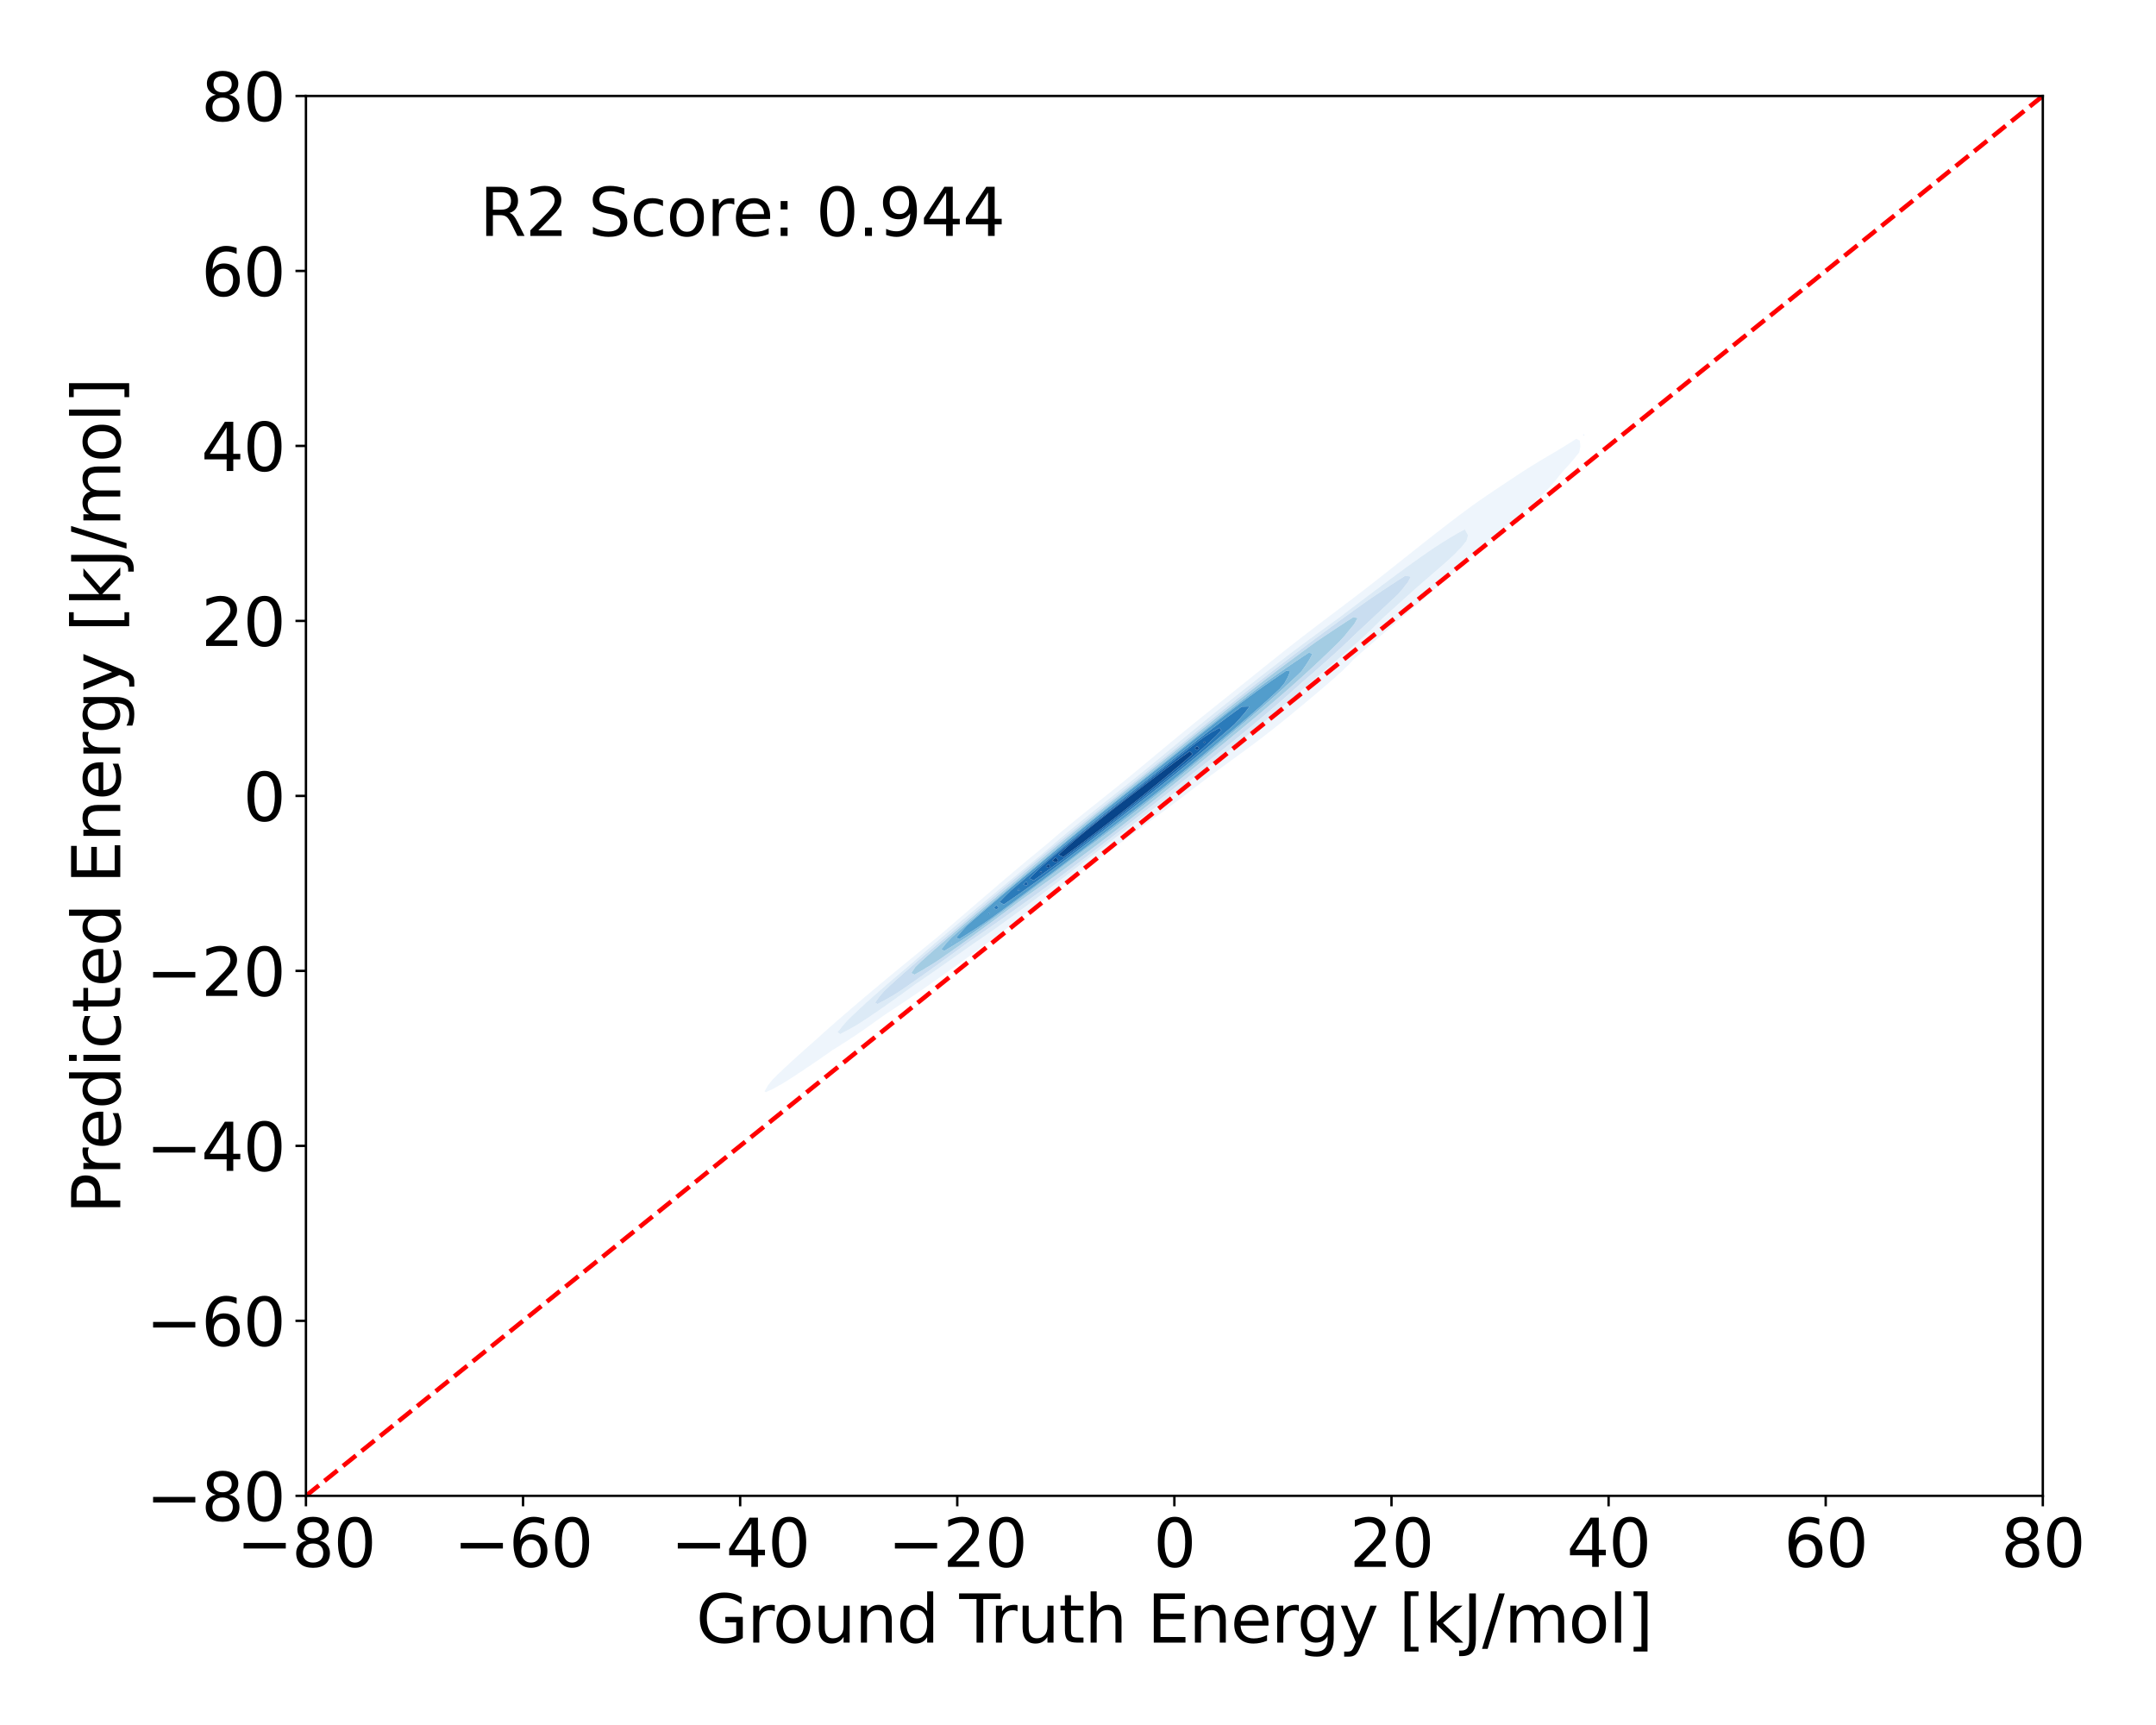 <?xml version="1.0" encoding="utf-8" standalone="no"?>
<!DOCTYPE svg PUBLIC "-//W3C//DTD SVG 1.1//EN"
  "http://www.w3.org/Graphics/SVG/1.1/DTD/svg11.dtd">
<svg xmlns:xlink="http://www.w3.org/1999/xlink" width="720pt" height="576pt" viewBox="0 0 720 576" xmlns="http://www.w3.org/2000/svg" version="1.1">
 <defs>
  <style type="text/css">*{stroke-linejoin: round; stroke-linecap: butt}</style>
 </defs>
 <g id="figure_1">
  <g id="patch_1">
   <path d="M 0 576 
L 720 576 
L 720 0 
L 0 0 
z
" style="fill: #ffffff"/>
  </g>
  <g id="axes_1">
   <g id="patch_2">
    <path d="M 102.17 499.48 
L 682.2 499.48 
L 682.2 32.04 
L 102.17 32.04 
z
" style="fill: #ffffff"/>
   </g>
   <g id="QuadContourSet_1">
    <path d="M 255.786 364.719 
L 256.359 364.4 
L 258.269 363.545 
L 260.193 362.425 
L 260.751 362.155 
L 263.234 360.637 
L 263.493 360.45 
L 265.717 359.048 
L 266.514 358.475 
L 268.2 357.412 
L 269.475 356.5 
L 270.683 355.741 
L 272.392 354.524 
L 273.166 354.041 
L 275.269 352.549 
L 275.648 352.313 
L 278.107 350.574 
L 278.131 350.559 
L 280.614 349.035 
L 281.236 348.599 
L 283.097 347.462 
L 284.283 346.624 
L 285.58 345.823 
L 287.227 344.648 
L 288.063 344.125 
L 290.08 342.673 
L 290.545 342.378 
L 292.859 340.698 
L 293.028 340.589 
L 295.511 338.829 
L 295.666 338.723 
L 297.994 337.188 
L 298.638 336.748 
L 300.477 335.543 
L 301.601 334.773 
L 302.96 333.89 
L 304.545 332.797 
L 305.442 332.22 
L 307.45 330.822 
L 307.925 330.519 
L 310.296 328.847 
L 310.408 328.776 
L 312.891 327.027 
L 313.101 326.872 
L 315.374 325.273 
L 315.883 324.897 
L 317.857 323.501 
L 318.639 322.921 
L 320.339 321.717 
L 321.376 320.946 
L 322.822 319.924 
L 324.098 318.971 
L 325.305 318.121 
L 326.805 316.996 
L 327.788 316.307 
L 329.495 315.021 
L 330.271 314.479 
L 332.165 313.046 
L 332.753 312.635 
L 334.809 311.07 
L 335.236 310.772 
L 337.426 309.095 
L 337.719 308.889 
L 340.015 307.12 
L 340.202 306.988 
L 342.58 305.145 
L 342.685 305.069 
L 345.123 303.17 
L 345.168 303.137 
L 347.649 301.194 
L 347.65 301.194 
L 350.133 299.297 
L 350.23 299.219 
L 352.616 297.392 
L 352.803 297.244 
L 355.099 295.49 
L 355.38 295.269 
L 357.582 293.602 
L 357.978 293.294 
L 360.065 291.736 
L 360.609 291.319 
L 362.547 289.898 
L 363.279 289.343 
L 365.03 288.085 
L 365.987 287.368 
L 367.513 286.292 
L 368.723 285.393 
L 369.996 284.508 
L 371.47 283.418 
L 372.479 282.722 
L 374.212 281.443 
L 374.962 280.925 
L 376.932 279.467 
L 377.444 279.111 
L 379.622 277.492 
L 379.927 277.277 
L 382.278 275.517 
L 382.41 275.422 
L 384.893 273.553 
L 384.907 273.542 
L 387.376 271.756 
L 387.626 271.567 
L 389.859 269.918 
L 390.291 269.592 
L 392.341 268.051 
L 392.917 267.616 
L 394.824 266.166 
L 395.519 265.641 
L 397.307 264.272 
L 398.112 263.666 
L 399.79 262.379 
L 400.71 261.691 
L 402.273 260.499 
L 403.328 259.716 
L 404.756 258.64 
L 405.975 257.74 
L 407.238 256.803 
L 408.653 255.765 
L 409.721 254.986 
L 411.355 253.79 
L 412.204 253.179 
L 414.063 251.815 
L 414.687 251.368 
L 416.753 249.84 
L 417.17 249.541 
L 419.404 247.865 
L 419.653 247.684 
L 422.003 245.889 
L 422.135 245.791 
L 424.546 243.914 
L 424.618 243.86 
L 427.038 241.939 
L 427.101 241.89 
L 429.487 239.964 
L 429.584 239.886 
L 431.903 237.989 
L 432.067 237.853 
L 434.293 236.013 
L 434.549 235.795 
L 436.665 234.038 
L 437.032 233.717 
L 439.02 232.063 
L 439.515 231.619 
L 441.356 230.088 
L 441.998 229.497 
L 443.667 228.113 
L 444.481 227.342 
L 445.935 226.138 
L 446.964 225.129 
L 448.127 224.162 
L 449.446 222.81 
L 450.188 222.187 
L 451.929 220.29 
L 452.02 220.212 
L 454.214 218.237 
L 454.412 218.07 
L 456.496 216.262 
L 456.895 215.924 
L 458.792 214.286 
L 459.378 213.789 
L 461.098 212.311 
L 461.861 211.658 
L 463.407 210.336 
L 464.343 209.528 
L 465.714 208.361 
L 466.826 207.393 
L 468.014 206.386 
L 469.309 205.251 
L 470.304 204.411 
L 471.792 203.1 
L 472.582 202.435 
L 474.275 200.938 
L 474.845 200.46 
L 476.758 198.761 
L 477.089 198.485 
L 479.24 196.569 
L 479.312 196.51 
L 481.537 194.535 
L 481.723 194.351 
L 483.737 192.559 
L 484.206 192.103 
L 485.911 190.584 
L 486.689 189.846 
L 488.082 188.609 
L 489.172 187.606 
L 490.275 186.634 
L 491.655 185.406 
L 492.511 184.659 
L 494.137 183.253 
L 494.798 182.684 
L 496.62 181.142 
L 497.129 180.708 
L 499.103 179.06 
L 499.49 178.733 
L 501.586 176.989 
L 501.862 176.758 
L 504.069 174.913 
L 504.225 174.783 
L 506.552 172.816 
L 506.561 172.808 
L 508.892 170.832 
L 509.034 170.696 
L 511.157 168.857 
L 511.517 168.501 
L 513.334 166.882 
L 514 166.193 
L 515.397 164.907 
L 516.483 163.73 
L 517.318 162.932 
L 518.966 161.055 
L 519.065 160.957 
L 520.61 158.981 
L 521.449 158.016 
L 522.281 157.006 
L 523.931 155.213 
L 524.091 155.031 
L 525.788 153.056 
L 526.414 152.253 
L 527.381 151.081 
L 527.753 149.105 
L 527.587 147.13 
L 526.414 146.537 
L 525.442 147.13 
L 523.931 148.09 
L 522.258 149.105 
L 521.449 149.618 
L 519.013 151.081 
L 518.966 151.11 
L 516.483 152.563 
L 515.686 153.056 
L 514 154.041 
L 512.423 155.031 
L 511.517 155.556 
L 509.251 157.006 
L 509.034 157.131 
L 506.552 158.761 
L 506.224 158.981 
L 504.069 160.4 
L 503.244 160.957 
L 501.586 162.046 
L 500.282 162.932 
L 499.103 163.703 
L 497.35 164.907 
L 496.62 165.383 
L 494.468 166.882 
L 494.137 167.097 
L 491.655 168.857 
L 491.655 168.857 
L 489.172 170.678 
L 488.978 170.832 
L 486.689 172.533 
L 486.349 172.808 
L 484.206 174.419 
L 483.759 174.783 
L 481.723 176.33 
L 481.199 176.758 
L 479.24 178.261 
L 478.663 178.733 
L 476.758 180.209 
L 476.145 180.708 
L 474.275 182.168 
L 473.641 182.684 
L 471.792 184.137 
L 471.147 184.659 
L 469.309 186.111 
L 468.661 186.634 
L 466.826 188.086 
L 466.176 188.609 
L 464.343 190.059 
L 463.687 190.584 
L 461.861 192.023 
L 461.187 192.559 
L 459.378 193.974 
L 458.67 194.535 
L 456.895 195.907 
L 456.13 196.51 
L 454.412 197.823 
L 453.565 198.485 
L 451.929 199.722 
L 450.978 200.46 
L 449.446 201.608 
L 448.374 202.435 
L 446.964 203.485 
L 445.76 204.411 
L 444.481 205.36 
L 443.144 206.386 
L 441.998 207.237 
L 440.534 208.361 
L 439.515 209.121 
L 437.938 210.336 
L 437.032 211.016 
L 435.362 212.311 
L 434.549 212.926 
L 432.811 214.286 
L 432.067 214.854 
L 430.286 216.262 
L 429.584 216.801 
L 427.785 218.237 
L 427.101 218.766 
L 425.304 220.212 
L 424.618 220.746 
L 422.838 222.187 
L 422.135 222.736 
L 420.381 224.162 
L 419.653 224.732 
L 417.925 226.138 
L 417.17 226.73 
L 415.468 228.113 
L 414.687 228.726 
L 413.006 230.088 
L 412.204 230.719 
L 410.541 232.063 
L 409.721 232.709 
L 408.072 234.038 
L 407.238 234.699 
L 405.604 236.013 
L 404.756 236.691 
L 403.14 237.989 
L 402.273 238.688 
L 400.684 239.964 
L 399.79 240.693 
L 398.239 241.939 
L 397.307 242.708 
L 395.808 243.914 
L 394.824 244.737 
L 393.393 245.889 
L 392.341 246.778 
L 390.994 247.865 
L 389.859 248.832 
L 388.609 249.84 
L 387.376 250.896 
L 386.236 251.815 
L 384.893 252.966 
L 383.868 253.79 
L 382.41 255.035 
L 381.499 255.765 
L 379.927 257.096 
L 379.12 257.74 
L 377.444 259.143 
L 376.723 259.716 
L 374.962 261.171 
L 374.304 261.691 
L 372.479 263.18 
L 371.861 263.666 
L 369.996 265.172 
L 369.398 265.641 
L 367.513 267.154 
L 366.922 267.616 
L 365.03 269.132 
L 364.444 269.592 
L 362.547 271.116 
L 361.973 271.567 
L 360.065 273.114 
L 359.522 273.542 
L 357.582 275.134 
L 357.1 275.517 
L 355.099 277.187 
L 354.717 277.492 
L 352.616 279.28 
L 352.384 279.467 
L 350.133 281.425 
L 350.111 281.443 
L 347.712 283.418 
L 347.65 283.471 
L 345.311 285.393 
L 345.168 285.52 
L 342.928 287.368 
L 342.685 287.585 
L 340.563 289.343 
L 340.202 289.667 
L 338.214 291.319 
L 337.719 291.765 
L 335.882 293.294 
L 335.236 293.876 
L 333.564 295.269 
L 332.753 295.999 
L 331.257 297.244 
L 330.271 298.129 
L 328.958 299.219 
L 327.788 300.263 
L 326.663 301.194 
L 325.305 302.399 
L 324.371 303.17 
L 322.822 304.535 
L 322.08 305.145 
L 320.339 306.67 
L 319.79 307.12 
L 317.857 308.807 
L 317.503 309.095 
L 315.374 310.947 
L 315.221 311.07 
L 312.904 313.046 
L 312.891 313.057 
L 310.472 315.021 
L 310.408 315.077 
L 308.045 316.996 
L 307.925 317.101 
L 305.624 318.971 
L 305.442 319.131 
L 303.21 320.946 
L 302.96 321.167 
L 300.803 322.921 
L 300.477 323.211 
L 298.406 324.897 
L 297.994 325.263 
L 296.019 326.872 
L 295.511 327.325 
L 293.643 328.847 
L 293.028 329.398 
L 291.281 330.822 
L 290.545 331.483 
L 288.933 332.797 
L 288.063 333.581 
L 286.601 334.773 
L 285.58 335.693 
L 284.287 336.748 
L 283.097 337.82 
L 281.991 338.723 
L 280.614 339.966 
L 279.718 340.698 
L 278.131 342.133 
L 277.471 342.673 
L 275.648 344.328 
L 275.258 344.648 
L 273.166 346.56 
L 273.088 346.624 
L 270.851 348.599 
L 270.683 348.761 
L 268.612 350.574 
L 268.2 350.97 
L 266.404 352.549 
L 265.717 353.211 
L 264.228 354.524 
L 263.234 355.491 
L 262.093 356.5 
L 260.751 357.822 
L 260.013 358.475 
L 258.269 360.225 
L 258.014 360.45 
L 256.454 362.425 
L 255.786 363.642 
L 255.325 364.4 
z
M 279.671 344.648 
L 280.614 343.541 
L 281.282 342.673 
L 283.005 340.698 
L 283.097 340.619 
L 285.035 338.723 
L 285.58 338.257 
L 287.127 336.748 
L 288.063 335.95 
L 289.275 334.773 
L 290.545 333.692 
L 291.475 332.797 
L 293.028 331.48 
L 293.718 330.822 
L 295.511 329.306 
L 295.998 328.847 
L 297.994 327.164 
L 298.307 326.872 
L 300.477 325.047 
L 300.64 324.897 
L 302.96 322.95 
L 302.991 322.921 
L 305.259 320.946 
L 305.442 320.797 
L 307.516 318.971 
L 307.925 318.639 
L 309.795 316.996 
L 310.408 316.498 
L 312.092 315.021 
L 312.891 314.372 
L 314.406 313.046 
L 315.374 312.26 
L 316.734 311.07 
L 317.857 310.159 
L 319.076 309.095 
L 320.339 308.069 
L 321.43 307.12 
L 322.822 305.988 
L 323.794 305.145 
L 325.305 303.915 
L 326.167 303.17 
L 327.788 301.848 
L 328.546 301.194 
L 330.271 299.785 
L 330.93 299.219 
L 332.753 297.726 
L 333.316 297.244 
L 335.236 295.668 
L 335.704 295.269 
L 337.719 293.612 
L 338.093 293.294 
L 340.202 291.558 
L 340.483 291.319 
L 342.685 289.506 
L 342.876 289.343 
L 345.168 287.457 
L 345.272 287.368 
L 347.65 285.413 
L 347.674 285.393 
L 349.983 283.418 
L 350.133 283.295 
L 352.28 281.443 
L 352.616 281.169 
L 354.615 279.467 
L 355.099 279.076 
L 356.986 277.492 
L 357.582 277.012 
L 359.387 275.517 
L 360.065 274.974 
L 361.816 273.542 
L 362.547 272.957 
L 364.267 271.567 
L 365.03 270.958 
L 366.736 269.592 
L 367.513 268.972 
L 369.217 267.616 
L 369.996 266.995 
L 371.704 265.641 
L 372.479 265.022 
L 374.19 263.666 
L 374.962 263.047 
L 376.667 261.691 
L 377.444 261.065 
L 379.13 259.716 
L 379.927 259.07 
L 381.573 257.74 
L 382.41 257.06 
L 383.996 255.765 
L 384.893 255.033 
L 386.401 253.79 
L 387.376 252.991 
L 388.79 251.815 
L 389.859 250.939 
L 391.172 249.84 
L 392.341 248.882 
L 393.554 247.865 
L 394.824 246.827 
L 395.943 245.889 
L 397.307 244.78 
L 398.343 243.914 
L 399.79 242.744 
L 400.759 241.939 
L 402.273 240.721 
L 403.191 239.964 
L 404.756 238.712 
L 405.64 237.989 
L 407.238 236.715 
L 408.104 236.013 
L 409.721 234.729 
L 410.583 234.038 
L 412.204 232.753 
L 413.074 232.063 
L 414.687 230.785 
L 415.576 230.088 
L 417.17 228.826 
L 418.089 228.113 
L 419.653 226.876 
L 420.615 226.138 
L 422.135 224.935 
L 423.154 224.162 
L 424.618 223.006 
L 425.71 222.187 
L 427.101 221.089 
L 428.284 220.212 
L 429.584 219.189 
L 430.88 218.237 
L 432.067 217.305 
L 433.501 216.262 
L 434.549 215.442 
L 436.148 214.286 
L 437.032 213.598 
L 438.824 212.311 
L 439.515 211.776 
L 441.526 210.336 
L 441.998 209.972 
L 444.252 208.361 
L 444.481 208.185 
L 446.964 206.396 
L 446.979 206.386 
L 449.446 204.513 
L 449.591 204.411 
L 451.929 202.632 
L 452.207 202.435 
L 454.412 200.755 
L 454.829 200.46 
L 456.895 198.882 
L 457.456 198.485 
L 459.378 197.013 
L 460.09 196.51 
L 461.861 195.152 
L 462.737 194.535 
L 464.343 193.302 
L 465.4 192.559 
L 466.826 191.466 
L 468.087 190.584 
L 469.309 189.65 
L 470.806 188.609 
L 471.792 187.859 
L 473.565 186.634 
L 474.275 186.098 
L 476.375 184.659 
L 476.758 184.372 
L 479.24 182.686 
L 479.244 182.684 
L 481.723 181.079 
L 482.366 180.708 
L 484.206 179.536 
L 485.649 178.733 
L 486.689 178.084 
L 489.172 176.76 
L 490.282 178.733 
L 489.712 180.708 
L 489.172 181.291 
L 488.092 182.684 
L 486.689 184.08 
L 486.196 184.659 
L 484.206 186.527 
L 484.108 186.634 
L 481.881 188.609 
L 481.723 188.743 
L 479.606 190.584 
L 479.24 190.897 
L 477.321 192.559 
L 476.758 193.046 
L 475.043 194.535 
L 474.275 195.206 
L 472.788 196.51 
L 471.792 197.391 
L 470.565 198.485 
L 469.309 199.607 
L 468.373 200.46 
L 466.826 201.85 
L 466.2 202.435 
L 464.343 204.106 
L 464.025 204.411 
L 461.861 206.352 
L 461.826 206.386 
L 459.855 208.361 
L 459.378 208.804 
L 457.858 210.336 
L 456.895 211.195 
L 455.769 212.311 
L 454.412 213.485 
L 453.592 214.286 
L 451.929 215.696 
L 451.343 216.262 
L 449.446 217.853 
L 449.045 218.237 
L 446.964 219.979 
L 446.718 220.212 
L 444.481 222.089 
L 444.376 222.187 
L 442.038 224.162 
L 441.998 224.195 
L 439.739 226.138 
L 439.515 226.323 
L 437.454 228.113 
L 437.032 228.464 
L 435.175 230.088 
L 434.549 230.609 
L 432.891 232.063 
L 432.067 232.749 
L 430.596 234.038 
L 429.584 234.878 
L 428.281 236.013 
L 427.101 236.988 
L 425.943 237.989 
L 424.618 239.074 
L 423.578 239.964 
L 422.135 241.137 
L 421.185 241.939 
L 419.653 243.174 
L 418.764 243.914 
L 417.17 245.189 
L 416.316 245.889 
L 414.687 247.183 
L 413.844 247.865 
L 412.204 249.16 
L 411.352 249.84 
L 409.721 251.124 
L 408.844 251.815 
L 407.238 253.076 
L 406.322 253.79 
L 404.756 255.02 
L 403.789 255.765 
L 402.273 256.957 
L 401.25 257.74 
L 399.79 258.889 
L 398.703 259.716 
L 397.307 260.815 
L 396.15 261.691 
L 394.824 262.734 
L 393.591 263.666 
L 392.341 264.645 
L 391.023 265.641 
L 389.859 266.548 
L 388.445 267.616 
L 387.376 268.442 
L 385.858 269.592 
L 384.893 270.33 
L 383.264 271.567 
L 382.41 272.213 
L 380.665 273.542 
L 379.927 274.096 
L 378.065 275.517 
L 377.444 275.981 
L 375.467 277.492 
L 374.962 277.87 
L 372.873 279.467 
L 372.479 279.763 
L 370.284 281.443 
L 369.996 281.66 
L 367.699 283.418 
L 367.513 283.559 
L 365.116 285.393 
L 365.03 285.458 
L 362.547 287.363 
L 362.54 287.368 
L 360.065 289.3 
L 360.006 289.343 
L 357.582 291.232 
L 357.465 291.319 
L 355.099 293.157 
L 354.913 293.294 
L 352.616 295.073 
L 352.349 295.269 
L 350.133 296.978 
L 349.768 297.244 
L 347.65 298.87 
L 347.167 299.219 
L 345.168 300.747 
L 344.544 301.194 
L 342.685 302.607 
L 341.896 303.17 
L 340.202 304.451 
L 339.219 305.145 
L 337.719 306.275 
L 336.51 307.12 
L 335.236 308.077 
L 333.765 309.095 
L 332.753 309.853 
L 330.975 311.07 
L 330.271 311.597 
L 328.129 313.046 
L 327.788 313.301 
L 325.305 314.979 
L 325.243 315.021 
L 322.822 316.739 
L 322.446 316.996 
L 320.339 318.495 
L 319.642 318.971 
L 317.857 320.247 
L 316.831 320.946 
L 315.374 321.994 
L 314.012 322.921 
L 312.891 323.732 
L 311.179 324.897 
L 310.408 325.457 
L 308.326 326.872 
L 307.925 327.164 
L 305.442 328.847 
L 305.442 328.847 
L 302.96 330.666 
L 302.728 330.822 
L 300.477 332.468 
L 299.987 332.797 
L 297.994 334.251 
L 297.211 334.773 
L 295.511 336.008 
L 294.389 336.748 
L 293.028 337.733 
L 291.508 338.723 
L 290.545 339.417 
L 288.554 340.698 
L 288.063 341.05 
L 285.58 342.606 
L 285.449 342.673 
L 283.097 343.969 
L 281.787 344.648 
L 280.614 345.301 
z
M 528.897 145.592 
L 529.215 145.155 
L 528.897 144.973 
L 528.599 145.155 
z
" clip-path="url(#p78b9a3e88c)" style="fill: #eef5fc"/>
    <path d="M 280.614 345.301 
L 281.787 344.648 
L 283.097 343.969 
L 285.449 342.673 
L 285.58 342.606 
L 288.063 341.05 
L 288.554 340.698 
L 290.545 339.417 
L 291.508 338.723 
L 293.028 337.733 
L 294.389 336.748 
L 295.511 336.008 
L 297.211 334.773 
L 297.994 334.251 
L 299.987 332.797 
L 300.477 332.468 
L 302.728 330.822 
L 302.96 330.666 
L 305.442 328.847 
L 305.442 328.847 
L 307.925 327.164 
L 308.326 326.872 
L 310.408 325.457 
L 311.179 324.897 
L 312.891 323.732 
L 314.012 322.921 
L 315.374 321.994 
L 316.831 320.946 
L 317.857 320.247 
L 319.642 318.971 
L 320.339 318.495 
L 322.446 316.996 
L 322.822 316.739 
L 325.243 315.021 
L 325.305 314.979 
L 327.788 313.301 
L 328.129 313.046 
L 330.271 311.597 
L 330.975 311.07 
L 332.753 309.853 
L 333.765 309.095 
L 335.236 308.077 
L 336.51 307.12 
L 337.719 306.275 
L 339.219 305.145 
L 340.202 304.451 
L 341.896 303.17 
L 342.685 302.607 
L 344.544 301.194 
L 345.168 300.747 
L 347.167 299.219 
L 347.65 298.87 
L 349.768 297.244 
L 350.133 296.978 
L 352.349 295.269 
L 352.616 295.073 
L 354.913 293.294 
L 355.099 293.157 
L 357.465 291.319 
L 357.582 291.232 
L 360.006 289.343 
L 360.065 289.3 
L 362.54 287.368 
L 362.547 287.363 
L 365.03 285.458 
L 365.116 285.393 
L 367.513 283.559 
L 367.699 283.418 
L 369.996 281.66 
L 370.284 281.443 
L 372.479 279.763 
L 372.873 279.467 
L 374.962 277.87 
L 375.467 277.492 
L 377.444 275.981 
L 378.065 275.517 
L 379.927 274.096 
L 380.665 273.542 
L 382.41 272.213 
L 383.264 271.567 
L 384.893 270.33 
L 385.858 269.592 
L 387.376 268.442 
L 388.445 267.616 
L 389.859 266.548 
L 391.023 265.641 
L 392.341 264.645 
L 393.591 263.666 
L 394.824 262.734 
L 396.15 261.691 
L 397.307 260.815 
L 398.703 259.716 
L 399.79 258.889 
L 401.25 257.74 
L 402.273 256.957 
L 403.789 255.765 
L 404.756 255.02 
L 406.322 253.79 
L 407.238 253.076 
L 408.844 251.815 
L 409.721 251.124 
L 411.352 249.84 
L 412.204 249.16 
L 413.844 247.865 
L 414.687 247.183 
L 416.316 245.889 
L 417.17 245.189 
L 418.764 243.914 
L 419.653 243.174 
L 421.185 241.939 
L 422.135 241.137 
L 423.578 239.964 
L 424.618 239.074 
L 425.943 237.989 
L 427.101 236.988 
L 428.281 236.013 
L 429.584 234.878 
L 430.596 234.038 
L 432.067 232.749 
L 432.891 232.063 
L 434.549 230.609 
L 435.175 230.088 
L 437.032 228.464 
L 437.454 228.113 
L 439.515 226.323 
L 439.739 226.138 
L 441.998 224.195 
L 442.038 224.162 
L 444.376 222.187 
L 444.481 222.089 
L 446.718 220.212 
L 446.964 219.979 
L 449.045 218.237 
L 449.446 217.853 
L 451.343 216.262 
L 451.929 215.696 
L 453.592 214.286 
L 454.412 213.485 
L 455.769 212.311 
L 456.895 211.195 
L 457.858 210.336 
L 459.378 208.804 
L 459.855 208.361 
L 461.826 206.386 
L 461.861 206.352 
L 464.025 204.411 
L 464.343 204.106 
L 466.2 202.435 
L 466.826 201.85 
L 468.373 200.46 
L 469.309 199.607 
L 470.565 198.485 
L 471.792 197.391 
L 472.788 196.51 
L 474.275 195.206 
L 475.043 194.535 
L 476.758 193.046 
L 477.321 192.559 
L 479.24 190.897 
L 479.606 190.584 
L 481.723 188.743 
L 481.881 188.609 
L 484.108 186.634 
L 484.206 186.527 
L 486.196 184.659 
L 486.689 184.08 
L 488.092 182.684 
L 489.172 181.291 
L 489.712 180.708 
L 490.282 178.733 
L 489.172 176.76 
L 486.689 178.084 
L 485.649 178.733 
L 484.206 179.536 
L 482.366 180.708 
L 481.723 181.079 
L 479.244 182.684 
L 479.24 182.686 
L 476.758 184.372 
L 476.375 184.659 
L 474.275 186.098 
L 473.565 186.634 
L 471.792 187.859 
L 470.806 188.609 
L 469.309 189.65 
L 468.087 190.584 
L 466.826 191.466 
L 465.4 192.559 
L 464.343 193.302 
L 462.737 194.535 
L 461.861 195.152 
L 460.09 196.51 
L 459.378 197.013 
L 457.456 198.485 
L 456.895 198.882 
L 454.829 200.46 
L 454.412 200.755 
L 452.207 202.435 
L 451.929 202.632 
L 449.591 204.411 
L 449.446 204.513 
L 446.979 206.386 
L 446.964 206.396 
L 444.481 208.185 
L 444.252 208.361 
L 441.998 209.972 
L 441.526 210.336 
L 439.515 211.776 
L 438.824 212.311 
L 437.032 213.598 
L 436.148 214.286 
L 434.549 215.442 
L 433.501 216.262 
L 432.067 217.305 
L 430.88 218.237 
L 429.584 219.189 
L 428.284 220.212 
L 427.101 221.089 
L 425.71 222.187 
L 424.618 223.006 
L 423.154 224.162 
L 422.135 224.935 
L 420.615 226.138 
L 419.653 226.876 
L 418.089 228.113 
L 417.17 228.826 
L 415.576 230.088 
L 414.687 230.785 
L 413.074 232.063 
L 412.204 232.753 
L 410.583 234.038 
L 409.721 234.729 
L 408.104 236.013 
L 407.238 236.715 
L 405.64 237.989 
L 404.756 238.712 
L 403.191 239.964 
L 402.273 240.721 
L 400.759 241.939 
L 399.79 242.744 
L 398.343 243.914 
L 397.307 244.78 
L 395.943 245.889 
L 394.824 246.827 
L 393.554 247.865 
L 392.341 248.882 
L 391.172 249.84 
L 389.859 250.939 
L 388.79 251.815 
L 387.376 252.991 
L 386.401 253.79 
L 384.893 255.033 
L 383.996 255.765 
L 382.41 257.06 
L 381.573 257.74 
L 379.927 259.07 
L 379.13 259.716 
L 377.444 261.065 
L 376.667 261.691 
L 374.962 263.047 
L 374.19 263.666 
L 372.479 265.022 
L 371.704 265.641 
L 369.996 266.995 
L 369.217 267.616 
L 367.513 268.972 
L 366.736 269.592 
L 365.03 270.958 
L 364.267 271.567 
L 362.547 272.957 
L 361.816 273.542 
L 360.065 274.974 
L 359.387 275.517 
L 357.582 277.012 
L 356.986 277.492 
L 355.099 279.076 
L 354.615 279.467 
L 352.616 281.169 
L 352.28 281.443 
L 350.133 283.295 
L 349.983 283.418 
L 347.674 285.393 
L 347.65 285.413 
L 345.272 287.368 
L 345.168 287.457 
L 342.876 289.343 
L 342.685 289.506 
L 340.483 291.319 
L 340.202 291.558 
L 338.093 293.294 
L 337.719 293.612 
L 335.704 295.269 
L 335.236 295.668 
L 333.316 297.244 
L 332.753 297.726 
L 330.93 299.219 
L 330.271 299.785 
L 328.546 301.194 
L 327.788 301.848 
L 326.167 303.17 
L 325.305 303.915 
L 323.794 305.145 
L 322.822 305.988 
L 321.43 307.12 
L 320.339 308.069 
L 319.076 309.095 
L 317.857 310.159 
L 316.734 311.07 
L 315.374 312.26 
L 314.406 313.046 
L 312.891 314.372 
L 312.092 315.021 
L 310.408 316.498 
L 309.795 316.996 
L 307.925 318.639 
L 307.516 318.971 
L 305.442 320.797 
L 305.259 320.946 
L 302.991 322.921 
L 302.96 322.95 
L 300.64 324.897 
L 300.477 325.047 
L 298.307 326.872 
L 297.994 327.164 
L 295.998 328.847 
L 295.511 329.306 
L 293.718 330.822 
L 293.028 331.48 
L 291.475 332.797 
L 290.545 333.692 
L 289.275 334.773 
L 288.063 335.95 
L 287.127 336.748 
L 285.58 338.257 
L 285.035 338.723 
L 283.097 340.619 
L 283.005 340.698 
L 281.282 342.673 
L 280.614 343.541 
L 279.671 344.648 
z
M 292.24 334.773 
L 293.028 333.681 
L 293.656 332.797 
L 295.331 330.822 
L 295.511 330.67 
L 297.445 328.847 
L 297.994 328.384 
L 299.616 326.872 
L 300.477 326.148 
L 301.834 324.897 
L 302.96 323.952 
L 304.089 322.921 
L 305.442 321.788 
L 306.373 320.946 
L 307.925 319.647 
L 308.678 318.971 
L 310.408 317.525 
L 311.001 316.996 
L 312.891 315.416 
L 313.336 315.021 
L 315.374 313.317 
L 315.681 313.046 
L 317.857 311.226 
L 318.033 311.07 
L 320.339 309.143 
L 320.393 309.095 
L 322.706 307.12 
L 322.822 307.026 
L 324.991 305.145 
L 325.305 304.889 
L 327.295 303.17 
L 327.788 302.767 
L 329.614 301.194 
L 330.271 300.658 
L 331.947 299.219 
L 332.753 298.559 
L 334.289 297.244 
L 335.236 296.467 
L 336.639 295.269 
L 337.719 294.381 
L 338.995 293.294 
L 340.202 292.3 
L 341.355 291.319 
L 342.685 290.224 
L 343.72 289.343 
L 345.168 288.152 
L 346.091 287.368 
L 347.65 286.086 
L 348.469 285.393 
L 350.133 284.028 
L 350.857 283.418 
L 352.616 281.98 
L 353.255 281.443 
L 355.099 279.942 
L 355.666 279.467 
L 357.582 277.915 
L 358.091 277.492 
L 360.065 275.9 
L 360.53 275.517 
L 362.547 273.896 
L 362.981 273.542 
L 365.03 271.903 
L 365.445 271.567 
L 367.513 269.917 
L 367.918 269.592 
L 369.996 267.939 
L 370.399 267.616 
L 372.479 265.964 
L 372.885 265.641 
L 374.962 263.991 
L 375.373 263.666 
L 377.444 262.018 
L 377.859 261.691 
L 379.927 260.042 
L 380.34 259.716 
L 382.41 258.061 
L 382.815 257.74 
L 384.893 256.073 
L 385.281 255.765 
L 387.376 254.078 
L 387.738 253.79 
L 389.859 252.076 
L 390.187 251.815 
L 392.341 250.069 
L 392.628 249.84 
L 394.824 248.056 
L 395.064 247.865 
L 397.307 246.042 
L 397.498 245.889 
L 399.79 244.028 
L 399.932 243.914 
L 402.273 242.016 
L 402.37 241.939 
L 404.756 240.009 
L 404.813 239.964 
L 407.238 238.008 
L 407.263 237.989 
L 409.721 236.016 
L 409.724 236.013 
L 412.19 234.038 
L 412.204 234.027 
L 414.68 232.063 
L 414.687 232.057 
L 417.17 230.1 
L 417.185 230.088 
L 419.653 228.152 
L 419.705 228.113 
L 422.135 226.219 
L 422.244 226.138 
L 424.618 224.299 
L 424.802 224.162 
L 427.101 222.393 
L 427.379 222.187 
L 429.584 220.499 
L 429.974 220.212 
L 432.067 218.617 
L 432.586 218.237 
L 434.549 216.745 
L 435.214 216.262 
L 437.032 214.883 
L 437.857 214.286 
L 439.515 213.031 
L 440.516 212.311 
L 441.998 211.19 
L 443.19 210.336 
L 444.481 209.359 
L 445.88 208.361 
L 446.964 207.54 
L 448.588 206.386 
L 449.446 205.734 
L 451.313 204.411 
L 451.929 203.942 
L 454.056 202.435 
L 454.412 202.164 
L 456.82 200.46 
L 456.895 200.403 
L 459.378 198.708 
L 459.731 198.485 
L 461.861 197.048 
L 462.712 196.51 
L 464.343 195.409 
L 465.729 194.535 
L 466.826 193.795 
L 468.79 192.559 
L 469.309 192.21 
L 471.159 192.559 
L 470.103 194.535 
L 469.309 195.477 
L 468.55 196.51 
L 466.829 198.485 
L 466.826 198.488 
L 464.733 200.46 
L 464.343 200.804 
L 462.622 202.435 
L 461.861 203.116 
L 460.505 204.411 
L 459.378 205.432 
L 458.388 206.386 
L 456.895 207.754 
L 456.27 208.361 
L 454.412 210.081 
L 454.151 210.336 
L 452.064 212.311 
L 451.929 212.429 
L 450.022 214.286 
L 449.446 214.788 
L 447.918 216.262 
L 446.964 217.091 
L 445.762 218.237 
L 444.481 219.35 
L 443.567 220.212 
L 441.998 221.575 
L 441.341 222.187 
L 439.515 223.772 
L 439.092 224.162 
L 437.032 225.947 
L 436.823 226.138 
L 434.549 228.101 
L 434.537 228.113 
L 432.353 230.088 
L 432.067 230.333 
L 430.137 232.063 
L 429.584 232.536 
L 427.886 234.038 
L 427.101 234.708 
L 425.605 236.013 
L 424.618 236.851 
L 423.298 237.989 
L 422.135 238.969 
L 420.967 239.964 
L 419.653 241.062 
L 418.613 241.939 
L 417.17 243.132 
L 416.237 243.914 
L 414.687 245.18 
L 413.838 245.889 
L 412.204 247.208 
L 411.417 247.865 
L 409.721 249.217 
L 408.976 249.84 
L 407.238 251.211 
L 406.516 251.815 
L 404.756 253.193 
L 404.042 253.79 
L 402.273 255.168 
L 401.557 255.765 
L 399.79 257.137 
L 399.065 257.74 
L 397.307 259.104 
L 396.568 259.716 
L 394.824 261.069 
L 394.068 261.691 
L 392.341 263.032 
L 391.565 263.666 
L 389.859 264.994 
L 389.06 265.641 
L 387.376 266.954 
L 386.553 267.616 
L 384.893 268.913 
L 384.043 269.592 
L 382.41 270.869 
L 381.53 271.567 
L 379.927 272.822 
L 379.013 273.542 
L 377.444 274.771 
L 376.491 275.517 
L 374.962 276.716 
L 373.963 277.492 
L 372.479 278.656 
L 371.428 279.467 
L 369.996 280.589 
L 368.883 281.443 
L 367.513 282.515 
L 366.327 283.418 
L 365.03 284.432 
L 363.76 285.393 
L 362.547 286.34 
L 361.178 287.368 
L 360.065 288.237 
L 358.581 289.343 
L 357.582 290.122 
L 355.967 291.319 
L 355.099 291.993 
L 353.333 293.294 
L 352.616 293.849 
L 350.677 295.269 
L 350.133 295.688 
L 347.995 297.244 
L 347.65 297.509 
L 345.285 299.219 
L 345.168 299.309 
L 342.685 301.099 
L 342.548 301.194 
L 340.202 302.884 
L 339.791 303.17 
L 337.719 304.655 
L 337.013 305.145 
L 335.236 306.413 
L 334.213 307.12 
L 332.753 308.158 
L 331.393 309.095 
L 330.271 309.891 
L 328.553 311.07 
L 327.788 311.613 
L 325.696 313.046 
L 325.305 313.323 
L 322.822 315.021 
L 322.822 315.021 
L 320.339 316.861 
L 320.144 316.996 
L 317.857 318.687 
L 317.443 318.971 
L 315.374 320.498 
L 314.72 320.946 
L 312.891 322.293 
L 311.974 322.921 
L 310.408 324.073 
L 309.204 324.897 
L 307.925 325.835 
L 306.407 326.872 
L 305.442 327.579 
L 303.578 328.847 
L 302.96 329.3 
L 300.711 330.822 
L 300.477 330.993 
L 297.994 332.564 
L 297.552 332.797 
L 295.511 333.965 
L 293.965 334.773 
L 293.028 335.3 
z
" clip-path="url(#p78b9a3e88c)" style="fill: #dceaf6"/>
    <path d="M 293.028 335.3 
L 293.965 334.773 
L 295.511 333.965 
L 297.552 332.797 
L 297.994 332.564 
L 300.477 330.993 
L 300.711 330.822 
L 302.96 329.3 
L 303.578 328.847 
L 305.442 327.579 
L 306.407 326.872 
L 307.925 325.835 
L 309.204 324.897 
L 310.408 324.073 
L 311.974 322.921 
L 312.891 322.293 
L 314.72 320.946 
L 315.374 320.498 
L 317.443 318.971 
L 317.857 318.687 
L 320.144 316.996 
L 320.339 316.861 
L 322.822 315.021 
L 322.822 315.021 
L 325.305 313.323 
L 325.696 313.046 
L 327.788 311.613 
L 328.553 311.07 
L 330.271 309.891 
L 331.393 309.095 
L 332.753 308.158 
L 334.213 307.12 
L 335.236 306.413 
L 337.013 305.145 
L 337.719 304.655 
L 339.791 303.17 
L 340.202 302.884 
L 342.548 301.194 
L 342.685 301.099 
L 345.168 299.309 
L 345.285 299.219 
L 347.65 297.509 
L 347.995 297.244 
L 350.133 295.688 
L 350.677 295.269 
L 352.616 293.849 
L 353.333 293.294 
L 355.099 291.993 
L 355.967 291.319 
L 357.582 290.122 
L 358.581 289.343 
L 360.065 288.237 
L 361.178 287.368 
L 362.547 286.34 
L 363.76 285.393 
L 365.03 284.432 
L 366.327 283.418 
L 367.513 282.515 
L 368.883 281.443 
L 369.996 280.589 
L 371.428 279.467 
L 372.479 278.656 
L 373.963 277.492 
L 374.962 276.716 
L 376.491 275.517 
L 377.444 274.771 
L 379.013 273.542 
L 379.927 272.822 
L 381.53 271.567 
L 382.41 270.869 
L 384.043 269.592 
L 384.893 268.913 
L 386.553 267.616 
L 387.376 266.954 
L 389.06 265.641 
L 389.859 264.994 
L 391.565 263.666 
L 392.341 263.032 
L 394.068 261.691 
L 394.824 261.069 
L 396.568 259.716 
L 397.307 259.104 
L 399.065 257.74 
L 399.79 257.137 
L 401.557 255.765 
L 402.273 255.168 
L 404.042 253.79 
L 404.756 253.193 
L 406.516 251.815 
L 407.238 251.211 
L 408.976 249.84 
L 409.721 249.217 
L 411.417 247.865 
L 412.204 247.208 
L 413.838 245.889 
L 414.687 245.18 
L 416.237 243.914 
L 417.17 243.132 
L 418.613 241.939 
L 419.653 241.062 
L 420.967 239.964 
L 422.135 238.969 
L 423.298 237.989 
L 424.618 236.851 
L 425.605 236.013 
L 427.101 234.708 
L 427.886 234.038 
L 429.584 232.536 
L 430.137 232.063 
L 432.067 230.333 
L 432.353 230.088 
L 434.537 228.113 
L 434.549 228.101 
L 436.823 226.138 
L 437.032 225.947 
L 439.092 224.162 
L 439.515 223.772 
L 441.341 222.187 
L 441.998 221.575 
L 443.567 220.212 
L 444.481 219.35 
L 445.762 218.237 
L 446.964 217.091 
L 447.918 216.262 
L 449.446 214.788 
L 450.022 214.286 
L 451.929 212.429 
L 452.064 212.311 
L 454.151 210.336 
L 454.412 210.081 
L 456.27 208.361 
L 456.895 207.754 
L 458.388 206.386 
L 459.378 205.432 
L 460.505 204.411 
L 461.861 203.116 
L 462.622 202.435 
L 464.343 200.804 
L 464.733 200.46 
L 466.826 198.488 
L 466.829 198.485 
L 468.55 196.51 
L 469.309 195.477 
L 470.103 194.535 
L 471.159 192.559 
L 469.309 192.21 
L 468.79 192.559 
L 466.826 193.795 
L 465.729 194.535 
L 464.343 195.409 
L 462.712 196.51 
L 461.861 197.048 
L 459.731 198.485 
L 459.378 198.708 
L 456.895 200.403 
L 456.82 200.46 
L 454.412 202.164 
L 454.056 202.435 
L 451.929 203.942 
L 451.313 204.411 
L 449.446 205.734 
L 448.588 206.386 
L 446.964 207.54 
L 445.88 208.361 
L 444.481 209.359 
L 443.19 210.336 
L 441.998 211.19 
L 440.516 212.311 
L 439.515 213.031 
L 437.857 214.286 
L 437.032 214.883 
L 435.214 216.262 
L 434.549 216.745 
L 432.586 218.237 
L 432.067 218.617 
L 429.974 220.212 
L 429.584 220.499 
L 427.379 222.187 
L 427.101 222.393 
L 424.802 224.162 
L 424.618 224.299 
L 422.244 226.138 
L 422.135 226.219 
L 419.705 228.113 
L 419.653 228.152 
L 417.185 230.088 
L 417.17 230.1 
L 414.687 232.057 
L 414.68 232.063 
L 412.204 234.027 
L 412.19 234.038 
L 409.724 236.013 
L 409.721 236.016 
L 407.263 237.989 
L 407.238 238.008 
L 404.813 239.964 
L 404.756 240.009 
L 402.37 241.939 
L 402.273 242.016 
L 399.932 243.914 
L 399.79 244.028 
L 397.498 245.889 
L 397.307 246.042 
L 395.064 247.865 
L 394.824 248.056 
L 392.628 249.84 
L 392.341 250.069 
L 390.187 251.815 
L 389.859 252.076 
L 387.738 253.79 
L 387.376 254.078 
L 385.281 255.765 
L 384.893 256.073 
L 382.815 257.74 
L 382.41 258.061 
L 380.34 259.716 
L 379.927 260.042 
L 377.859 261.691 
L 377.444 262.018 
L 375.373 263.666 
L 374.962 263.991 
L 372.885 265.641 
L 372.479 265.964 
L 370.399 267.616 
L 369.996 267.939 
L 367.918 269.592 
L 367.513 269.917 
L 365.445 271.567 
L 365.03 271.903 
L 362.981 273.542 
L 362.547 273.896 
L 360.53 275.517 
L 360.065 275.9 
L 358.091 277.492 
L 357.582 277.915 
L 355.666 279.467 
L 355.099 279.942 
L 353.255 281.443 
L 352.616 281.98 
L 350.857 283.418 
L 350.133 284.028 
L 348.469 285.393 
L 347.65 286.086 
L 346.091 287.368 
L 345.168 288.152 
L 343.72 289.343 
L 342.685 290.224 
L 341.355 291.319 
L 340.202 292.3 
L 338.995 293.294 
L 337.719 294.381 
L 336.639 295.269 
L 335.236 296.467 
L 334.289 297.244 
L 332.753 298.559 
L 331.947 299.219 
L 330.271 300.658 
L 329.614 301.194 
L 327.788 302.767 
L 327.295 303.17 
L 325.305 304.889 
L 324.991 305.145 
L 322.822 307.026 
L 322.706 307.12 
L 320.393 309.095 
L 320.339 309.143 
L 318.033 311.07 
L 317.857 311.226 
L 315.681 313.046 
L 315.374 313.317 
L 313.336 315.021 
L 312.891 315.416 
L 311.001 316.996 
L 310.408 317.525 
L 308.678 318.971 
L 307.925 319.647 
L 306.373 320.946 
L 305.442 321.788 
L 304.089 322.921 
L 302.96 323.952 
L 301.834 324.897 
L 300.477 326.148 
L 299.616 326.872 
L 297.994 328.384 
L 297.445 328.847 
L 295.511 330.67 
L 295.331 330.822 
L 293.656 332.797 
L 293.028 333.681 
L 292.24 334.773 
z
M 304.326 324.897 
L 305.442 323.257 
L 305.654 322.921 
L 307.686 320.946 
L 307.925 320.746 
L 309.902 318.971 
L 310.408 318.548 
L 312.148 316.996 
L 312.891 316.375 
L 314.416 315.021 
L 315.374 314.22 
L 316.702 313.046 
L 317.857 312.08 
L 319.002 311.07 
L 320.339 309.953 
L 321.316 309.095 
L 322.822 307.837 
L 323.641 307.12 
L 325.305 305.731 
L 325.978 305.145 
L 327.788 303.636 
L 328.326 303.17 
L 330.271 301.549 
L 330.682 301.194 
L 332.753 299.471 
L 333.048 299.219 
L 335.236 297.4 
L 335.419 297.244 
L 337.719 295.334 
L 337.796 295.269 
L 340.16 293.294 
L 340.202 293.259 
L 342.481 291.319 
L 342.685 291.151 
L 344.811 289.343 
L 345.168 289.05 
L 347.149 287.368 
L 347.65 286.956 
L 349.495 285.393 
L 350.133 284.87 
L 351.853 283.418 
L 352.616 282.794 
L 354.224 281.443 
L 355.099 280.731 
L 356.61 279.467 
L 357.582 278.68 
L 359.012 277.492 
L 360.065 276.643 
L 361.431 275.517 
L 362.547 274.621 
L 363.867 273.542 
L 365.03 272.612 
L 366.319 271.567 
L 367.513 270.615 
L 368.785 269.592 
L 369.996 268.628 
L 371.263 267.616 
L 372.479 266.65 
L 373.749 265.641 
L 374.962 264.678 
L 376.24 263.666 
L 377.444 262.708 
L 378.733 261.691 
L 379.927 260.738 
L 381.223 259.716 
L 382.41 258.766 
L 383.708 257.74 
L 384.893 256.79 
L 386.186 255.765 
L 387.376 254.807 
L 388.656 253.79 
L 389.859 252.818 
L 391.117 251.815 
L 392.341 250.822 
L 393.571 249.84 
L 394.824 248.822 
L 396.021 247.865 
L 397.307 246.82 
L 398.47 245.889 
L 399.79 244.817 
L 400.92 243.914 
L 402.273 242.818 
L 403.377 241.939 
L 404.756 240.824 
L 405.841 239.964 
L 407.238 238.838 
L 408.317 237.989 
L 409.721 236.862 
L 410.807 236.013 
L 412.204 234.898 
L 413.314 234.038 
L 414.687 232.947 
L 415.838 232.063 
L 417.17 231.011 
L 418.381 230.088 
L 419.653 229.091 
L 420.946 228.113 
L 422.135 227.186 
L 423.532 226.138 
L 424.618 225.297 
L 426.14 224.162 
L 427.101 223.423 
L 428.77 222.187 
L 429.584 221.564 
L 431.421 220.212 
L 432.067 219.72 
L 434.094 218.237 
L 434.549 217.89 
L 436.789 216.262 
L 437.032 216.077 
L 439.508 214.286 
L 439.515 214.281 
L 441.998 212.603 
L 442.446 212.311 
L 444.481 210.945 
L 445.42 210.336 
L 446.964 209.302 
L 448.425 208.361 
L 449.446 207.677 
L 451.461 206.386 
L 451.929 206.072 
L 453.382 206.386 
L 452.269 208.361 
L 451.929 208.77 
L 450.649 210.336 
L 449.446 211.83 
L 449.058 212.311 
L 447.244 214.286 
L 446.964 214.55 
L 445.223 216.262 
L 444.481 216.957 
L 443.177 218.237 
L 441.998 219.336 
L 441.102 220.212 
L 439.515 221.681 
L 438.995 222.187 
L 437.032 223.988 
L 436.852 224.162 
L 434.682 226.138 
L 434.549 226.252 
L 432.489 228.113 
L 432.067 228.476 
L 430.264 230.088 
L 429.584 230.668 
L 428.009 232.063 
L 427.101 232.832 
L 425.726 234.038 
L 424.618 234.969 
L 423.418 236.013 
L 422.135 237.081 
L 421.085 237.989 
L 419.653 239.173 
L 418.731 239.964 
L 417.17 241.246 
L 416.359 241.939 
L 414.687 243.307 
L 413.973 243.914 
L 412.204 245.358 
L 411.578 245.889 
L 409.721 247.404 
L 409.176 247.865 
L 407.238 249.446 
L 406.771 249.84 
L 404.756 251.487 
L 404.365 251.815 
L 402.273 253.527 
L 401.957 253.79 
L 399.79 255.564 
L 399.547 255.765 
L 397.307 257.598 
L 397.134 257.74 
L 394.824 259.628 
L 394.716 259.716 
L 392.341 261.651 
L 392.292 261.691 
L 389.859 263.666 
L 389.859 263.666 
L 387.422 265.641 
L 387.376 265.677 
L 384.966 267.616 
L 384.893 267.674 
L 382.492 269.592 
L 382.41 269.656 
L 380.001 271.567 
L 379.927 271.625 
L 377.495 273.542 
L 377.444 273.581 
L 374.972 275.517 
L 374.962 275.525 
L 372.479 277.452 
L 372.425 277.492 
L 369.996 279.361 
L 369.853 279.467 
L 367.513 281.253 
L 367.257 281.443 
L 365.03 283.128 
L 364.638 283.418 
L 362.547 284.988 
L 361.995 285.393 
L 360.065 286.833 
L 359.331 287.368 
L 357.582 288.666 
L 356.646 289.343 
L 355.099 290.485 
L 353.94 291.319 
L 352.616 292.292 
L 351.213 293.294 
L 350.133 294.084 
L 348.464 295.269 
L 347.65 295.862 
L 345.692 297.244 
L 345.168 297.625 
L 342.897 299.219 
L 342.685 299.373 
L 340.202 301.156 
L 340.15 301.194 
L 337.719 303.023 
L 337.519 303.17 
L 335.236 304.884 
L 334.877 305.145 
L 332.753 306.738 
L 332.221 307.12 
L 330.271 308.58 
L 329.546 309.095 
L 327.788 310.408 
L 326.849 311.07 
L 325.305 312.221 
L 324.126 313.046 
L 322.822 314.014 
L 321.373 315.021 
L 320.339 315.787 
L 318.589 316.996 
L 317.857 317.538 
L 315.773 318.971 
L 315.374 319.266 
L 312.925 320.946 
L 312.891 320.972 
L 310.408 322.53 
L 309.711 322.921 
L 307.925 324.022 
L 306.348 324.897 
L 305.442 325.449 
z
" clip-path="url(#p78b9a3e88c)" style="fill: #c9ddf0"/>
    <path d="M 305.442 325.449 
L 306.348 324.897 
L 307.925 324.022 
L 309.711 322.921 
L 310.408 322.53 
L 312.891 320.972 
L 312.925 320.946 
L 315.374 319.266 
L 315.773 318.971 
L 317.857 317.538 
L 318.589 316.996 
L 320.339 315.787 
L 321.373 315.021 
L 322.822 314.014 
L 324.126 313.046 
L 325.305 312.221 
L 326.849 311.07 
L 327.788 310.408 
L 329.546 309.095 
L 330.271 308.58 
L 332.221 307.12 
L 332.753 306.738 
L 334.877 305.145 
L 335.236 304.884 
L 337.519 303.17 
L 337.719 303.023 
L 340.15 301.194 
L 340.202 301.156 
L 342.685 299.373 
L 342.897 299.219 
L 345.168 297.625 
L 345.692 297.244 
L 347.65 295.862 
L 348.464 295.269 
L 350.133 294.084 
L 351.213 293.294 
L 352.616 292.292 
L 353.94 291.319 
L 355.099 290.485 
L 356.646 289.343 
L 357.582 288.666 
L 359.331 287.368 
L 360.065 286.833 
L 361.995 285.393 
L 362.547 284.988 
L 364.638 283.418 
L 365.03 283.128 
L 367.257 281.443 
L 367.513 281.253 
L 369.853 279.467 
L 369.996 279.361 
L 372.425 277.492 
L 372.479 277.452 
L 374.962 275.525 
L 374.972 275.517 
L 377.444 273.581 
L 377.495 273.542 
L 379.927 271.625 
L 380.001 271.567 
L 382.41 269.656 
L 382.492 269.592 
L 384.893 267.674 
L 384.966 267.616 
L 387.376 265.677 
L 387.422 265.641 
L 389.859 263.666 
L 389.859 263.666 
L 392.292 261.691 
L 392.341 261.651 
L 394.716 259.716 
L 394.824 259.628 
L 397.134 257.74 
L 397.307 257.598 
L 399.547 255.765 
L 399.79 255.564 
L 401.957 253.79 
L 402.273 253.527 
L 404.365 251.815 
L 404.756 251.487 
L 406.771 249.84 
L 407.238 249.446 
L 409.176 247.865 
L 409.721 247.404 
L 411.578 245.889 
L 412.204 245.358 
L 413.973 243.914 
L 414.687 243.307 
L 416.359 241.939 
L 417.17 241.246 
L 418.731 239.964 
L 419.653 239.173 
L 421.085 237.989 
L 422.135 237.081 
L 423.418 236.013 
L 424.618 234.969 
L 425.726 234.038 
L 427.101 232.832 
L 428.009 232.063 
L 429.584 230.668 
L 430.264 230.088 
L 432.067 228.476 
L 432.489 228.113 
L 434.549 226.252 
L 434.682 226.138 
L 436.852 224.162 
L 437.032 223.988 
L 438.995 222.187 
L 439.515 221.681 
L 441.102 220.212 
L 441.998 219.336 
L 443.177 218.237 
L 444.481 216.957 
L 445.223 216.262 
L 446.964 214.55 
L 447.244 214.286 
L 449.058 212.311 
L 449.446 211.83 
L 450.649 210.336 
L 451.929 208.77 
L 452.269 208.361 
L 453.382 206.386 
L 451.929 206.072 
L 451.461 206.386 
L 449.446 207.677 
L 448.425 208.361 
L 446.964 209.302 
L 445.42 210.336 
L 444.481 210.945 
L 442.446 212.311 
L 441.998 212.603 
L 439.515 214.281 
L 439.508 214.286 
L 437.032 216.077 
L 436.789 216.262 
L 434.549 217.89 
L 434.094 218.237 
L 432.067 219.72 
L 431.421 220.212 
L 429.584 221.564 
L 428.77 222.187 
L 427.101 223.423 
L 426.14 224.162 
L 424.618 225.297 
L 423.532 226.138 
L 422.135 227.186 
L 420.946 228.113 
L 419.653 229.091 
L 418.381 230.088 
L 417.17 231.011 
L 415.838 232.063 
L 414.687 232.947 
L 413.314 234.038 
L 412.204 234.898 
L 410.807 236.013 
L 409.721 236.862 
L 408.317 237.989 
L 407.238 238.838 
L 405.841 239.964 
L 404.756 240.824 
L 403.377 241.939 
L 402.273 242.818 
L 400.92 243.914 
L 399.79 244.817 
L 398.47 245.889 
L 397.307 246.82 
L 396.021 247.865 
L 394.824 248.822 
L 393.571 249.84 
L 392.341 250.822 
L 391.117 251.815 
L 389.859 252.818 
L 388.656 253.79 
L 387.376 254.807 
L 386.186 255.765 
L 384.893 256.79 
L 383.708 257.74 
L 382.41 258.766 
L 381.223 259.716 
L 379.927 260.738 
L 378.733 261.691 
L 377.444 262.708 
L 376.24 263.666 
L 374.962 264.678 
L 373.749 265.641 
L 372.479 266.65 
L 371.263 267.616 
L 369.996 268.628 
L 368.785 269.592 
L 367.513 270.615 
L 366.319 271.567 
L 365.03 272.612 
L 363.867 273.542 
L 362.547 274.621 
L 361.431 275.517 
L 360.065 276.643 
L 359.012 277.492 
L 357.582 278.68 
L 356.61 279.467 
L 355.099 280.731 
L 354.224 281.443 
L 352.616 282.794 
L 351.853 283.418 
L 350.133 284.87 
L 349.495 285.393 
L 347.65 286.956 
L 347.149 287.368 
L 345.168 289.05 
L 344.811 289.343 
L 342.685 291.151 
L 342.481 291.319 
L 340.202 293.259 
L 340.16 293.294 
L 337.796 295.269 
L 337.719 295.334 
L 335.419 297.244 
L 335.236 297.4 
L 333.048 299.219 
L 332.753 299.471 
L 330.682 301.194 
L 330.271 301.549 
L 328.326 303.17 
L 327.788 303.636 
L 325.978 305.145 
L 325.305 305.731 
L 323.641 307.12 
L 322.822 307.837 
L 321.316 309.095 
L 320.339 309.953 
L 319.002 311.07 
L 317.857 312.08 
L 316.702 313.046 
L 315.374 314.22 
L 314.416 315.021 
L 312.891 316.375 
L 312.148 316.996 
L 310.408 318.548 
L 309.902 318.971 
L 307.925 320.746 
L 307.686 320.946 
L 305.654 322.921 
L 305.442 323.257 
L 304.326 324.897 
z
M 314.31 316.996 
L 315.374 315.725 
L 315.907 315.021 
L 317.781 313.046 
L 317.857 312.982 
L 320.026 311.07 
L 320.339 310.809 
L 322.291 309.095 
L 322.822 308.651 
L 324.573 307.12 
L 325.305 306.509 
L 326.871 305.145 
L 327.788 304.38 
L 329.184 303.17 
L 330.271 302.265 
L 331.512 301.194 
L 332.753 300.162 
L 333.852 299.219 
L 335.236 298.069 
L 336.204 297.244 
L 337.719 295.985 
L 338.563 295.269 
L 340.202 293.909 
L 340.93 293.294 
L 342.685 291.837 
L 343.302 291.319 
L 345.168 289.77 
L 345.677 289.343 
L 347.65 287.705 
L 348.055 287.368 
L 350.133 285.644 
L 350.436 285.393 
L 352.616 283.586 
L 352.819 283.418 
L 355.099 281.531 
L 355.207 281.443 
L 357.582 279.483 
L 357.601 279.467 
L 359.985 277.492 
L 360.065 277.428 
L 362.384 275.517 
L 362.547 275.386 
L 364.804 273.542 
L 365.03 273.361 
L 367.243 271.567 
L 367.513 271.352 
L 369.701 269.592 
L 369.996 269.357 
L 372.175 267.616 
L 372.479 267.375 
L 374.661 265.641 
L 374.962 265.403 
L 377.156 263.666 
L 377.444 263.437 
L 379.656 261.691 
L 379.927 261.474 
L 382.155 259.716 
L 382.41 259.512 
L 384.652 257.74 
L 384.893 257.547 
L 387.142 255.765 
L 387.376 255.577 
L 389.624 253.79 
L 389.859 253.601 
L 392.099 251.815 
L 392.341 251.619 
L 394.568 249.84 
L 394.824 249.631 
L 397.032 247.865 
L 397.307 247.641 
L 399.497 245.889 
L 399.79 245.651 
L 401.965 243.914 
L 402.273 243.664 
L 404.441 241.939 
L 404.756 241.684 
L 406.928 239.964 
L 407.238 239.714 
L 409.431 237.989 
L 409.721 237.756 
L 411.952 236.013 
L 412.204 235.812 
L 414.494 234.038 
L 414.687 233.885 
L 417.058 232.063 
L 417.17 231.975 
L 419.645 230.088 
L 419.653 230.082 
L 422.135 228.243 
L 422.328 228.113 
L 424.618 226.444 
L 425.075 226.138 
L 427.101 224.683 
L 427.882 224.162 
L 429.584 222.957 
L 430.744 222.187 
L 432.067 221.262 
L 433.655 220.212 
L 434.549 219.594 
L 436.607 218.237 
L 437.032 217.946 
L 438.345 218.237 
L 437.305 220.212 
L 437.032 220.646 
L 436.034 222.187 
L 434.654 224.162 
L 434.549 224.257 
L 432.587 226.138 
L 432.067 226.606 
L 430.481 228.113 
L 429.584 228.91 
L 428.334 230.088 
L 427.101 231.171 
L 426.145 232.063 
L 424.618 233.39 
L 423.916 234.038 
L 422.135 235.571 
L 421.651 236.013 
L 419.653 237.719 
L 419.355 237.989 
L 417.17 239.841 
L 417.033 239.964 
L 414.693 241.939 
L 414.687 241.944 
L 412.371 243.914 
L 412.204 244.051 
L 410.036 245.889 
L 409.721 246.146 
L 407.689 247.865 
L 407.238 248.232 
L 405.331 249.84 
L 404.756 250.31 
L 402.961 251.815 
L 402.273 252.378 
L 400.58 253.79 
L 399.79 254.437 
L 398.186 255.765 
L 397.307 256.484 
L 395.777 257.74 
L 394.824 258.519 
L 393.351 259.716 
L 392.341 260.538 
L 390.906 261.691 
L 389.859 262.541 
L 388.441 263.666 
L 387.376 264.527 
L 385.954 265.641 
L 384.893 266.494 
L 383.444 267.616 
L 382.41 268.442 
L 380.912 269.592 
L 379.927 270.373 
L 378.357 271.567 
L 377.444 272.286 
L 375.782 273.542 
L 374.962 274.183 
L 373.186 275.517 
L 372.479 276.066 
L 370.572 277.492 
L 369.996 277.935 
L 367.939 279.467 
L 367.513 279.793 
L 365.289 281.443 
L 365.03 281.639 
L 362.62 283.418 
L 362.547 283.472 
L 360.065 285.343 
L 359.999 285.393 
L 357.582 287.235 
L 357.407 287.368 
L 355.099 289.123 
L 354.809 289.343 
L 352.616 291.007 
L 352.204 291.319 
L 350.133 292.886 
L 349.592 293.294 
L 347.65 294.761 
L 346.974 295.269 
L 345.168 296.632 
L 344.348 297.244 
L 342.685 298.498 
L 341.713 299.219 
L 340.202 300.358 
L 339.067 301.194 
L 337.719 302.208 
L 336.405 303.17 
L 335.236 304.047 
L 333.722 305.145 
L 332.753 305.871 
L 331.015 307.12 
L 330.271 307.677 
L 328.277 309.095 
L 327.788 309.461 
L 325.505 311.07 
L 325.305 311.219 
L 322.822 312.907 
L 322.595 313.046 
L 320.339 314.491 
L 319.455 315.021 
L 317.857 316.037 
L 316.227 316.996 
L 315.374 317.535 
z
" clip-path="url(#p78b9a3e88c)" style="fill: #a3cce3"/>
    <path d="M 315.374 317.535 
L 316.227 316.996 
L 317.857 316.037 
L 319.455 315.021 
L 320.339 314.491 
L 322.595 313.046 
L 322.822 312.907 
L 325.305 311.219 
L 325.505 311.07 
L 327.788 309.461 
L 328.277 309.095 
L 330.271 307.677 
L 331.015 307.12 
L 332.753 305.871 
L 333.722 305.145 
L 335.236 304.047 
L 336.405 303.17 
L 337.719 302.208 
L 339.067 301.194 
L 340.202 300.358 
L 341.713 299.219 
L 342.685 298.498 
L 344.348 297.244 
L 345.168 296.632 
L 346.974 295.269 
L 347.65 294.761 
L 349.592 293.294 
L 350.133 292.886 
L 352.204 291.319 
L 352.616 291.007 
L 354.809 289.343 
L 355.099 289.123 
L 357.407 287.368 
L 357.582 287.235 
L 359.999 285.393 
L 360.065 285.343 
L 362.547 283.472 
L 362.62 283.418 
L 365.03 281.639 
L 365.289 281.443 
L 367.513 279.793 
L 367.939 279.467 
L 369.996 277.935 
L 370.572 277.492 
L 372.479 276.066 
L 373.186 275.517 
L 374.962 274.183 
L 375.782 273.542 
L 377.444 272.286 
L 378.357 271.567 
L 379.927 270.373 
L 380.912 269.592 
L 382.41 268.442 
L 383.444 267.616 
L 384.893 266.494 
L 385.954 265.641 
L 387.376 264.527 
L 388.441 263.666 
L 389.859 262.541 
L 390.906 261.691 
L 392.341 260.538 
L 393.351 259.716 
L 394.824 258.519 
L 395.777 257.74 
L 397.307 256.484 
L 398.186 255.765 
L 399.79 254.437 
L 400.58 253.79 
L 402.273 252.378 
L 402.961 251.815 
L 404.756 250.31 
L 405.331 249.84 
L 407.238 248.232 
L 407.689 247.865 
L 409.721 246.146 
L 410.036 245.889 
L 412.204 244.051 
L 412.371 243.914 
L 414.687 241.944 
L 414.693 241.939 
L 417.033 239.964 
L 417.17 239.841 
L 419.355 237.989 
L 419.653 237.719 
L 421.651 236.013 
L 422.135 235.571 
L 423.916 234.038 
L 424.618 233.39 
L 426.145 232.063 
L 427.101 231.171 
L 428.334 230.088 
L 429.584 228.91 
L 430.481 228.113 
L 432.067 226.606 
L 432.587 226.138 
L 434.549 224.257 
L 434.654 224.162 
L 436.034 222.187 
L 437.032 220.646 
L 437.305 220.212 
L 438.345 218.237 
L 437.032 217.946 
L 436.607 218.237 
L 434.549 219.594 
L 433.655 220.212 
L 432.067 221.262 
L 430.744 222.187 
L 429.584 222.957 
L 427.882 224.162 
L 427.101 224.683 
L 425.075 226.138 
L 424.618 226.444 
L 422.328 228.113 
L 422.135 228.243 
L 419.653 230.082 
L 419.645 230.088 
L 417.17 231.975 
L 417.058 232.063 
L 414.687 233.885 
L 414.494 234.038 
L 412.204 235.812 
L 411.952 236.013 
L 409.721 237.756 
L 409.431 237.989 
L 407.238 239.714 
L 406.928 239.964 
L 404.756 241.684 
L 404.441 241.939 
L 402.273 243.664 
L 401.965 243.914 
L 399.79 245.651 
L 399.497 245.889 
L 397.307 247.641 
L 397.032 247.865 
L 394.824 249.631 
L 394.568 249.84 
L 392.341 251.619 
L 392.099 251.815 
L 389.859 253.601 
L 389.624 253.79 
L 387.376 255.577 
L 387.142 255.765 
L 384.893 257.547 
L 384.652 257.74 
L 382.41 259.512 
L 382.155 259.716 
L 379.927 261.474 
L 379.656 261.691 
L 377.444 263.437 
L 377.156 263.666 
L 374.962 265.403 
L 374.661 265.641 
L 372.479 267.375 
L 372.175 267.616 
L 369.996 269.357 
L 369.701 269.592 
L 367.513 271.352 
L 367.243 271.567 
L 365.03 273.361 
L 364.804 273.542 
L 362.547 275.386 
L 362.384 275.517 
L 360.065 277.428 
L 359.985 277.492 
L 357.601 279.467 
L 357.582 279.483 
L 355.207 281.443 
L 355.099 281.531 
L 352.819 283.418 
L 352.616 283.586 
L 350.436 285.393 
L 350.133 285.644 
L 348.055 287.368 
L 347.65 287.705 
L 345.677 289.343 
L 345.168 289.77 
L 343.302 291.319 
L 342.685 291.837 
L 340.93 293.294 
L 340.202 293.909 
L 338.563 295.269 
L 337.719 295.985 
L 336.204 297.244 
L 335.236 298.069 
L 333.852 299.219 
L 332.753 300.162 
L 331.512 301.194 
L 330.271 302.265 
L 329.184 303.17 
L 327.788 304.38 
L 326.871 305.145 
L 325.305 306.509 
L 324.573 307.12 
L 322.822 308.651 
L 322.291 309.095 
L 320.339 310.809 
L 320.026 311.07 
L 317.857 312.982 
L 317.781 313.046 
L 315.907 315.021 
L 315.374 315.725 
L 314.31 316.996 
z
M 317.749 315.021 
L 317.857 314.897 
L 317.945 315.021 
L 317.857 315.077 
z
M 319.329 313.046 
L 320.339 311.916 
L 321.042 311.07 
L 322.822 309.125 
L 322.848 309.095 
L 325.089 307.12 
L 325.305 306.94 
L 327.366 305.145 
L 327.788 304.793 
L 329.661 303.17 
L 330.271 302.662 
L 331.973 301.194 
L 332.753 300.545 
L 334.299 299.219 
L 335.236 298.44 
L 336.639 297.244 
L 337.719 296.347 
L 338.989 295.269 
L 340.202 294.262 
L 341.348 293.294 
L 342.685 292.184 
L 343.714 291.319 
L 345.168 290.112 
L 346.086 289.343 
L 347.65 288.045 
L 348.462 287.368 
L 350.133 285.982 
L 350.843 285.393 
L 352.616 283.923 
L 353.229 283.418 
L 355.099 281.87 
L 355.62 281.443 
L 357.582 279.824 
L 358.019 279.467 
L 360.065 277.785 
L 360.427 277.492 
L 362.547 275.757 
L 362.846 275.517 
L 365.03 273.74 
L 365.279 273.542 
L 367.513 271.736 
L 367.726 271.567 
L 369.996 269.744 
L 370.189 269.592 
L 372.479 267.763 
L 372.666 267.616 
L 374.962 265.792 
L 375.155 265.641 
L 377.444 263.829 
L 377.653 263.666 
L 379.927 261.87 
L 380.156 261.691 
L 382.41 259.911 
L 382.66 259.716 
L 384.893 257.95 
L 385.16 257.74 
L 387.376 255.985 
L 387.656 255.765 
L 389.859 254.015 
L 390.145 253.79 
L 392.341 252.04 
L 392.629 251.815 
L 394.824 250.061 
L 395.108 249.84 
L 397.307 248.081 
L 397.586 247.865 
L 399.79 246.101 
L 400.066 245.889 
L 402.273 244.127 
L 402.553 243.914 
L 404.756 242.161 
L 405.052 241.939 
L 407.238 240.208 
L 407.569 239.964 
L 409.721 238.272 
L 410.111 237.989 
L 412.204 236.359 
L 412.687 236.013 
L 414.687 234.473 
L 415.304 234.038 
L 417.17 232.619 
L 417.972 232.063 
L 419.653 230.802 
L 420.697 230.088 
L 422.135 229.024 
L 423.483 228.113 
L 424.618 227.285 
L 426.33 226.138 
L 427.101 225.584 
L 429.234 224.162 
L 429.584 223.915 
L 430.861 224.162 
L 430.062 226.138 
L 429.584 226.972 
L 428.961 228.113 
L 427.303 230.088 
L 427.101 230.265 
L 425.175 232.063 
L 424.618 232.547 
L 423.005 234.038 
L 422.135 234.786 
L 420.794 236.013 
L 419.653 236.987 
L 418.546 237.989 
L 417.17 239.155 
L 416.266 239.964 
L 414.687 241.296 
L 413.96 241.939 
L 412.204 243.415 
L 411.633 243.914 
L 409.721 245.517 
L 409.29 245.889 
L 407.238 247.606 
L 406.935 247.865 
L 404.756 249.683 
L 404.571 249.84 
L 402.273 251.751 
L 402.197 251.815 
L 399.816 253.79 
L 399.79 253.811 
L 397.43 255.765 
L 397.307 255.866 
L 395.024 257.74 
L 394.824 257.903 
L 392.593 259.716 
L 392.341 259.921 
L 390.137 261.691 
L 389.859 261.917 
L 387.654 263.666 
L 387.376 263.891 
L 385.143 265.641 
L 384.893 265.842 
L 382.604 267.616 
L 382.41 267.771 
L 380.037 269.592 
L 379.927 269.678 
L 377.444 271.567 
L 377.444 271.567 
L 374.962 273.477 
L 374.879 273.542 
L 372.479 275.386 
L 372.311 275.517 
L 369.996 277.294 
L 369.742 277.492 
L 367.513 279.203 
L 367.172 279.467 
L 365.03 281.109 
L 364.598 281.443 
L 362.547 283.012 
L 362.02 283.418 
L 360.065 284.912 
L 359.435 285.393 
L 357.582 286.806 
L 356.843 287.368 
L 355.099 288.694 
L 354.244 289.343 
L 352.616 290.578 
L 351.637 291.319 
L 350.133 292.457 
L 349.022 293.294 
L 347.65 294.331 
L 346.4 295.269 
L 345.168 296.199 
L 343.769 297.244 
L 342.685 298.061 
L 341.125 299.219 
L 340.202 299.914 
L 338.466 301.194 
L 337.719 301.756 
L 335.786 303.17 
L 335.236 303.583 
L 333.081 305.145 
L 332.753 305.391 
L 330.345 307.12 
L 330.271 307.176 
L 327.788 308.851 
L 327.402 309.095 
L 325.305 310.466 
L 324.332 311.07 
L 322.822 312.047 
L 321.184 313.046 
L 320.339 313.587 
z
" clip-path="url(#p78b9a3e88c)" style="fill: #7cb7da"/>
    <path d="M 317.857 315.077 
L 317.945 315.021 
L 317.857 314.897 
L 317.749 315.021 
z
M 320.339 313.587 
L 321.184 313.046 
L 322.822 312.047 
L 324.332 311.07 
L 325.305 310.466 
L 327.402 309.095 
L 327.788 308.851 
L 330.271 307.176 
L 330.345 307.12 
L 332.753 305.391 
L 333.081 305.145 
L 335.236 303.583 
L 335.786 303.17 
L 337.719 301.756 
L 338.466 301.194 
L 340.202 299.914 
L 341.125 299.219 
L 342.685 298.061 
L 343.769 297.244 
L 345.168 296.199 
L 346.4 295.269 
L 347.65 294.331 
L 349.022 293.294 
L 350.133 292.457 
L 351.637 291.319 
L 352.616 290.578 
L 354.244 289.343 
L 355.099 288.694 
L 356.843 287.368 
L 357.582 286.806 
L 359.435 285.393 
L 360.065 284.912 
L 362.02 283.418 
L 362.547 283.012 
L 364.598 281.443 
L 365.03 281.109 
L 367.172 279.467 
L 367.513 279.203 
L 369.742 277.492 
L 369.996 277.294 
L 372.311 275.517 
L 372.479 275.386 
L 374.879 273.542 
L 374.962 273.477 
L 377.444 271.567 
L 377.444 271.567 
L 379.927 269.678 
L 380.037 269.592 
L 382.41 267.771 
L 382.604 267.616 
L 384.893 265.842 
L 385.143 265.641 
L 387.376 263.891 
L 387.654 263.666 
L 389.859 261.917 
L 390.137 261.691 
L 392.341 259.921 
L 392.593 259.716 
L 394.824 257.903 
L 395.024 257.74 
L 397.307 255.866 
L 397.43 255.765 
L 399.79 253.811 
L 399.816 253.79 
L 402.197 251.815 
L 402.273 251.751 
L 404.571 249.84 
L 404.756 249.683 
L 406.935 247.865 
L 407.238 247.606 
L 409.29 245.889 
L 409.721 245.517 
L 411.633 243.914 
L 412.204 243.415 
L 413.96 241.939 
L 414.687 241.296 
L 416.266 239.964 
L 417.17 239.155 
L 418.546 237.989 
L 419.653 236.987 
L 420.794 236.013 
L 422.135 234.786 
L 423.005 234.038 
L 424.618 232.547 
L 425.175 232.063 
L 427.101 230.265 
L 427.303 230.088 
L 428.961 228.113 
L 429.584 226.972 
L 430.062 226.138 
L 430.861 224.162 
L 429.584 223.915 
L 429.234 224.162 
L 427.101 225.584 
L 426.33 226.138 
L 424.618 227.285 
L 423.483 228.113 
L 422.135 229.024 
L 420.697 230.088 
L 419.653 230.802 
L 417.972 232.063 
L 417.17 232.619 
L 415.304 234.038 
L 414.687 234.473 
L 412.687 236.013 
L 412.204 236.359 
L 410.111 237.989 
L 409.721 238.272 
L 407.569 239.964 
L 407.238 240.208 
L 405.052 241.939 
L 404.756 242.161 
L 402.553 243.914 
L 402.273 244.127 
L 400.066 245.889 
L 399.79 246.101 
L 397.586 247.865 
L 397.307 248.081 
L 395.108 249.84 
L 394.824 250.061 
L 392.629 251.815 
L 392.341 252.04 
L 390.145 253.79 
L 389.859 254.015 
L 387.656 255.765 
L 387.376 255.985 
L 385.16 257.74 
L 384.893 257.95 
L 382.66 259.716 
L 382.41 259.911 
L 380.156 261.691 
L 379.927 261.87 
L 377.653 263.666 
L 377.444 263.829 
L 375.155 265.641 
L 374.962 265.792 
L 372.666 267.616 
L 372.479 267.763 
L 370.189 269.592 
L 369.996 269.744 
L 367.726 271.567 
L 367.513 271.736 
L 365.279 273.542 
L 365.03 273.74 
L 362.846 275.517 
L 362.547 275.757 
L 360.427 277.492 
L 360.065 277.785 
L 358.019 279.467 
L 357.582 279.824 
L 355.62 281.443 
L 355.099 281.87 
L 353.229 283.418 
L 352.616 283.923 
L 350.843 285.393 
L 350.133 285.982 
L 348.462 287.368 
L 347.65 288.045 
L 346.086 289.343 
L 345.168 290.112 
L 343.714 291.319 
L 342.685 292.184 
L 341.348 293.294 
L 340.202 294.262 
L 338.989 295.269 
L 337.719 296.347 
L 336.639 297.244 
L 335.236 298.44 
L 334.299 299.219 
L 332.753 300.545 
L 331.973 301.194 
L 330.271 302.662 
L 329.661 303.17 
L 327.788 304.793 
L 327.366 305.145 
L 325.305 306.94 
L 325.089 307.12 
L 322.848 309.095 
L 322.822 309.125 
L 321.042 311.07 
L 320.339 311.916 
L 319.329 313.046 
z
M 329.953 305.145 
L 330.271 304.812 
L 330.538 305.145 
L 330.271 305.324 
z
M 331.824 303.17 
L 332.753 302.208 
L 333.518 303.17 
L 332.753 303.689 
z
M 333.733 301.194 
L 335.236 299.656 
L 335.665 299.219 
L 337.687 297.244 
L 337.719 297.217 
L 340.015 295.269 
L 340.202 295.113 
L 342.356 293.294 
L 342.685 293.021 
L 344.709 291.319 
L 345.168 290.938 
L 347.072 289.343 
L 347.65 288.863 
L 349.444 287.368 
L 350.133 286.796 
L 351.825 285.393 
L 352.616 284.737 
L 354.214 283.418 
L 355.099 282.686 
L 356.614 281.443 
L 357.582 280.644 
L 359.025 279.467 
L 360.065 278.613 
L 361.449 277.492 
L 362.547 276.594 
L 363.888 275.517 
L 365.03 274.588 
L 366.342 273.542 
L 367.513 272.595 
L 368.811 271.567 
L 369.996 270.615 
L 371.296 269.592 
L 372.479 268.647 
L 373.793 267.616 
L 374.962 266.688 
L 376.301 265.641 
L 377.444 264.736 
L 378.814 263.666 
L 379.927 262.787 
L 381.33 261.691 
L 382.41 260.838 
L 383.845 259.716 
L 384.893 258.887 
L 386.356 257.74 
L 387.376 256.932 
L 388.864 255.765 
L 389.859 254.975 
L 391.369 253.79 
L 392.341 253.015 
L 393.874 251.815 
L 394.824 251.056 
L 396.383 249.84 
L 397.307 249.101 
L 398.902 247.865 
L 399.79 247.154 
L 401.436 245.889 
L 402.273 245.221 
L 403.993 243.914 
L 404.756 243.307 
L 406.58 241.939 
L 407.238 241.418 
L 409.207 239.964 
L 409.721 239.56 
L 411.881 237.989 
L 412.204 237.737 
L 414.614 236.013 
L 414.687 235.958 
L 417.17 235.887 
L 417.213 236.013 
L 417.17 236.065 
L 415.749 237.989 
L 414.687 239.178 
L 414.059 239.964 
L 412.204 241.923 
L 412.19 241.939 
L 409.939 243.914 
L 409.721 244.097 
L 407.648 245.889 
L 407.238 246.232 
L 405.328 247.865 
L 404.756 248.342 
L 402.984 249.84 
L 402.273 250.432 
L 400.619 251.815 
L 399.79 252.502 
L 398.235 253.79 
L 397.307 254.554 
L 395.831 255.765 
L 394.824 256.589 
L 393.409 257.74 
L 392.341 258.605 
L 390.967 259.716 
L 389.859 260.605 
L 388.507 261.691 
L 387.376 262.589 
L 386.028 263.666 
L 384.893 264.558 
L 383.532 265.641 
L 382.41 266.516 
L 381.023 267.616 
L 379.927 268.465 
L 378.503 269.592 
L 377.444 270.408 
L 375.976 271.567 
L 374.962 272.347 
L 373.441 273.542 
L 372.479 274.281 
L 370.9 275.517 
L 369.996 276.211 
L 368.353 277.492 
L 367.513 278.137 
L 365.798 279.467 
L 365.03 280.056 
L 363.234 281.443 
L 362.547 281.968 
L 360.661 283.418 
L 360.065 283.873 
L 358.077 285.393 
L 357.582 285.771 
L 355.484 287.368 
L 355.099 287.661 
L 352.882 289.343 
L 352.616 289.545 
L 350.271 291.319 
L 350.133 291.423 
L 347.65 293.294 
L 347.65 293.294 
L 345.168 295.086 
L 344.906 295.269 
L 342.685 296.856 
L 342.126 297.244 
L 340.202 298.603 
L 339.305 299.219 
L 337.719 300.325 
L 336.438 301.194 
L 335.236 302.021 
z
" clip-path="url(#p78b9a3e88c)" style="fill: #529dcc"/>
    <path d="M 330.271 305.324 
L 330.538 305.145 
L 330.271 304.812 
L 329.953 305.145 
z
M 332.753 303.689 
L 333.518 303.17 
L 332.753 302.208 
L 331.824 303.17 
z
M 335.236 302.021 
L 336.438 301.194 
L 337.719 300.325 
L 339.305 299.219 
L 340.202 298.603 
L 342.126 297.244 
L 342.685 296.856 
L 344.906 295.269 
L 345.168 295.086 
L 347.65 293.294 
L 347.65 293.294 
L 350.133 291.423 
L 350.271 291.319 
L 352.616 289.545 
L 352.882 289.343 
L 355.099 287.661 
L 355.484 287.368 
L 357.582 285.771 
L 358.077 285.393 
L 360.065 283.873 
L 360.661 283.418 
L 362.547 281.968 
L 363.234 281.443 
L 365.03 280.056 
L 365.798 279.467 
L 367.513 278.137 
L 368.353 277.492 
L 369.996 276.211 
L 370.9 275.517 
L 372.479 274.281 
L 373.441 273.542 
L 374.962 272.347 
L 375.976 271.567 
L 377.444 270.408 
L 378.503 269.592 
L 379.927 268.465 
L 381.023 267.616 
L 382.41 266.516 
L 383.532 265.641 
L 384.893 264.558 
L 386.028 263.666 
L 387.376 262.589 
L 388.507 261.691 
L 389.859 260.605 
L 390.967 259.716 
L 392.341 258.605 
L 393.409 257.74 
L 394.824 256.589 
L 395.831 255.765 
L 397.307 254.554 
L 398.235 253.79 
L 399.79 252.502 
L 400.619 251.815 
L 402.273 250.432 
L 402.984 249.84 
L 404.756 248.342 
L 405.328 247.865 
L 407.238 246.232 
L 407.648 245.889 
L 409.721 244.097 
L 409.939 243.914 
L 412.19 241.939 
L 412.204 241.923 
L 414.059 239.964 
L 414.687 239.178 
L 415.749 237.989 
L 417.17 236.065 
L 417.213 236.013 
L 417.17 235.887 
L 414.687 235.958 
L 414.614 236.013 
L 412.204 237.737 
L 411.881 237.989 
L 409.721 239.56 
L 409.207 239.964 
L 407.238 241.418 
L 406.58 241.939 
L 404.756 243.307 
L 403.993 243.914 
L 402.273 245.221 
L 401.436 245.889 
L 399.79 247.154 
L 398.902 247.865 
L 397.307 249.101 
L 396.383 249.84 
L 394.824 251.056 
L 393.874 251.815 
L 392.341 253.015 
L 391.369 253.79 
L 389.859 254.975 
L 388.864 255.765 
L 387.376 256.932 
L 386.356 257.74 
L 384.893 258.887 
L 383.845 259.716 
L 382.41 260.838 
L 381.33 261.691 
L 379.927 262.787 
L 378.814 263.666 
L 377.444 264.736 
L 376.301 265.641 
L 374.962 266.688 
L 373.793 267.616 
L 372.479 268.647 
L 371.296 269.592 
L 369.996 270.615 
L 368.811 271.567 
L 367.513 272.595 
L 366.342 273.542 
L 365.03 274.588 
L 363.888 275.517 
L 362.547 276.594 
L 361.449 277.492 
L 360.065 278.613 
L 359.025 279.467 
L 357.582 280.644 
L 356.614 281.443 
L 355.099 282.686 
L 354.214 283.418 
L 352.616 284.737 
L 351.825 285.393 
L 350.133 286.796 
L 349.444 287.368 
L 347.65 288.863 
L 347.072 289.343 
L 345.168 290.938 
L 344.709 291.319 
L 342.685 293.021 
L 342.356 293.294 
L 340.202 295.113 
L 340.015 295.269 
L 337.719 297.217 
L 337.687 297.244 
L 335.665 299.219 
L 335.236 299.656 
L 333.733 301.194 
z
M 339.754 297.244 
L 340.202 296.795 
L 340.535 297.244 
L 340.202 297.48 
z
M 341.739 295.269 
L 342.685 294.333 
L 343.362 295.269 
L 342.685 295.753 
z
M 343.74 293.294 
L 345.168 291.901 
L 345.763 291.319 
L 347.65 289.505 
L 347.817 289.343 
L 350.068 287.368 
L 350.133 287.314 
L 352.449 285.393 
L 352.616 285.255 
L 354.842 283.418 
L 355.099 283.205 
L 357.247 281.443 
L 357.582 281.166 
L 359.666 279.467 
L 360.065 279.139 
L 362.1 277.492 
L 362.547 277.126 
L 364.55 275.517 
L 365.03 275.127 
L 367.018 273.542 
L 367.513 273.141 
L 369.501 271.567 
L 369.996 271.169 
L 372 269.592 
L 372.479 269.209 
L 374.511 267.616 
L 374.962 267.258 
L 377.03 265.641 
L 377.444 265.313 
L 379.553 263.666 
L 379.927 263.371 
L 382.077 261.691 
L 382.41 261.428 
L 384.599 259.716 
L 384.893 259.483 
L 387.117 257.74 
L 387.376 257.535 
L 389.632 255.765 
L 389.859 255.585 
L 392.147 253.79 
L 392.341 253.635 
L 394.666 251.815 
L 394.824 251.688 
L 397.194 249.84 
L 397.307 249.75 
L 399.739 247.865 
L 399.79 247.824 
L 402.273 245.984 
L 402.44 245.889 
L 404.756 244.368 
L 405.666 243.914 
L 407.238 242.98 
L 407.901 243.914 
L 407.238 244.553 
L 405.95 245.889 
L 404.756 246.999 
L 403.881 247.865 
L 402.273 249.313 
L 401.719 249.84 
L 399.79 251.53 
L 399.48 251.815 
L 397.307 253.675 
L 397.178 253.79 
L 394.824 255.765 
L 394.824 255.765 
L 392.398 257.74 
L 392.341 257.786 
L 389.953 259.716 
L 389.859 259.792 
L 387.494 261.691 
L 387.376 261.785 
L 385.022 263.666 
L 384.893 263.768 
L 382.539 265.641 
L 382.41 265.742 
L 380.048 267.616 
L 379.927 267.71 
L 377.548 269.592 
L 377.444 269.671 
L 375.041 271.567 
L 374.962 271.628 
L 372.527 273.542 
L 372.479 273.579 
L 370.003 275.517 
L 369.996 275.522 
L 367.513 277.448 
L 367.455 277.492 
L 365.03 279.358 
L 364.885 279.467 
L 362.547 281.253 
L 362.292 281.443 
L 360.065 283.13 
L 359.673 283.418 
L 357.582 284.989 
L 357.026 285.393 
L 355.099 286.83 
L 354.351 287.368 
L 352.616 288.652 
L 351.647 289.343 
L 350.133 290.454 
L 348.915 291.319 
L 347.65 292.239 
L 346.153 293.294 
L 345.168 294.005 
z
" clip-path="url(#p78b9a3e88c)" style="fill: #2b7bba"/>
    <path d="M 340.202 297.48 
L 340.535 297.244 
L 340.202 296.795 
L 339.754 297.244 
z
M 342.685 295.753 
L 343.362 295.269 
L 342.685 294.333 
L 341.739 295.269 
z
M 345.168 294.005 
L 346.153 293.294 
L 347.65 292.239 
L 348.915 291.319 
L 350.133 290.454 
L 351.647 289.343 
L 352.616 288.652 
L 354.351 287.368 
L 355.099 286.83 
L 357.026 285.393 
L 357.582 284.989 
L 359.673 283.418 
L 360.065 283.13 
L 362.292 281.443 
L 362.547 281.253 
L 364.885 279.467 
L 365.03 279.358 
L 367.455 277.492 
L 367.513 277.448 
L 369.996 275.522 
L 370.003 275.517 
L 372.479 273.579 
L 372.527 273.542 
L 374.962 271.628 
L 375.041 271.567 
L 377.444 269.671 
L 377.548 269.592 
L 379.927 267.71 
L 380.048 267.616 
L 382.41 265.742 
L 382.539 265.641 
L 384.893 263.768 
L 385.022 263.666 
L 387.376 261.785 
L 387.494 261.691 
L 389.859 259.792 
L 389.953 259.716 
L 392.341 257.786 
L 392.398 257.74 
L 394.824 255.765 
L 394.824 255.765 
L 397.178 253.79 
L 397.307 253.675 
L 399.48 251.815 
L 399.79 251.53 
L 401.719 249.84 
L 402.273 249.313 
L 403.881 247.865 
L 404.756 246.999 
L 405.95 245.889 
L 407.238 244.553 
L 407.901 243.914 
L 407.238 242.98 
L 405.666 243.914 
L 404.756 244.368 
L 402.44 245.889 
L 402.273 245.984 
L 399.79 247.824 
L 399.739 247.865 
L 397.307 249.75 
L 397.194 249.84 
L 394.824 251.688 
L 394.666 251.815 
L 392.341 253.635 
L 392.147 253.79 
L 389.859 255.585 
L 389.632 255.765 
L 387.376 257.535 
L 387.117 257.74 
L 384.893 259.483 
L 384.599 259.716 
L 382.41 261.428 
L 382.077 261.691 
L 379.927 263.371 
L 379.553 263.666 
L 377.444 265.313 
L 377.03 265.641 
L 374.962 267.258 
L 374.511 267.616 
L 372.479 269.209 
L 372 269.592 
L 369.996 271.169 
L 369.501 271.567 
L 367.513 273.141 
L 367.018 273.542 
L 365.03 275.127 
L 364.55 275.517 
L 362.547 277.126 
L 362.1 277.492 
L 360.065 279.139 
L 359.666 279.467 
L 357.582 281.166 
L 357.247 281.443 
L 355.099 283.205 
L 354.842 283.418 
L 352.616 285.255 
L 352.449 285.393 
L 350.133 287.314 
L 350.068 287.368 
L 347.817 289.343 
L 347.65 289.505 
L 345.763 291.319 
L 345.168 291.901 
L 343.74 293.294 
z
M 347.233 291.319 
L 347.65 290.918 
L 347.93 291.319 
L 347.65 291.522 
z
M 349.272 289.343 
L 350.133 288.531 
L 350.696 289.343 
L 350.133 289.756 
z
M 351.344 287.368 
L 352.616 286.193 
L 353.433 287.368 
L 352.616 287.973 
z
M 353.461 285.393 
L 355.099 283.915 
L 355.634 283.418 
L 357.582 281.705 
L 357.87 281.443 
L 360.065 279.561 
L 360.17 279.467 
L 362.542 277.492 
L 362.547 277.488 
L 365.001 275.517 
L 365.03 275.493 
L 367.477 273.542 
L 367.513 273.513 
L 369.971 271.567 
L 369.996 271.546 
L 372.479 269.592 
L 372.479 269.592 
L 374.962 267.682 
L 375.046 267.616 
L 377.444 265.781 
L 377.628 265.641 
L 379.927 263.886 
L 380.219 263.666 
L 382.41 261.991 
L 382.813 261.691 
L 384.893 260.097 
L 385.41 259.716 
L 387.376 258.206 
L 388.013 257.74 
L 389.859 256.321 
L 390.631 255.765 
L 392.341 254.453 
L 393.282 253.79 
L 394.824 252.615 
L 395.994 251.815 
L 397.307 250.83 
L 398.267 251.815 
L 397.307 252.637 
L 396.022 253.79 
L 394.824 254.795 
L 393.722 255.765 
L 392.341 256.905 
L 391.377 257.74 
L 389.859 258.977 
L 388.996 259.716 
L 387.376 261.023 
L 386.587 261.691 
L 384.893 263.047 
L 384.155 263.666 
L 382.41 265.056 
L 381.706 265.641 
L 379.927 267.051 
L 379.24 267.616 
L 377.444 269.035 
L 376.76 269.592 
L 374.962 271.006 
L 374.263 271.567 
L 372.479 272.965 
L 371.75 273.542 
L 369.996 274.909 
L 369.216 275.517 
L 367.513 276.836 
L 366.659 277.492 
L 365.03 278.745 
L 364.075 279.467 
L 362.547 280.634 
L 361.462 281.443 
L 360.065 282.501 
L 358.817 283.418 
L 357.582 284.346 
L 356.141 285.393 
L 355.099 286.17 
z
M 398.819 249.84 
L 399.79 249.13 
L 400.443 249.84 
L 399.79 250.411 
z
M 401.841 247.865 
L 402.273 247.562 
L 402.531 247.865 
L 402.273 248.097 
z
" clip-path="url(#p78b9a3e88c)" style="fill: #1663aa"/>
    <path d="M 347.65 291.522 
L 347.93 291.319 
L 347.65 290.918 
L 347.233 291.319 
z
M 350.133 289.756 
L 350.696 289.343 
L 350.133 288.531 
L 349.272 289.343 
z
M 352.616 287.973 
L 353.433 287.368 
L 352.616 286.193 
L 351.344 287.368 
z
M 355.099 286.17 
L 356.141 285.393 
L 357.582 284.346 
L 358.817 283.418 
L 360.065 282.501 
L 361.462 281.443 
L 362.547 280.634 
L 364.075 279.467 
L 365.03 278.745 
L 366.659 277.492 
L 367.513 276.836 
L 369.216 275.517 
L 369.996 274.909 
L 371.75 273.542 
L 372.479 272.965 
L 374.263 271.567 
L 374.962 271.006 
L 376.76 269.592 
L 377.444 269.035 
L 379.24 267.616 
L 379.927 267.051 
L 381.706 265.641 
L 382.41 265.056 
L 384.155 263.666 
L 384.893 263.047 
L 386.587 261.691 
L 387.376 261.023 
L 388.996 259.716 
L 389.859 258.977 
L 391.377 257.74 
L 392.341 256.905 
L 393.722 255.765 
L 394.824 254.795 
L 396.022 253.79 
L 397.307 252.637 
L 398.267 251.815 
L 397.307 250.83 
L 395.994 251.815 
L 394.824 252.615 
L 393.282 253.79 
L 392.341 254.453 
L 390.631 255.765 
L 389.859 256.321 
L 388.013 257.74 
L 387.376 258.206 
L 385.41 259.716 
L 384.893 260.097 
L 382.813 261.691 
L 382.41 261.991 
L 380.219 263.666 
L 379.927 263.886 
L 377.628 265.641 
L 377.444 265.781 
L 375.046 267.616 
L 374.962 267.682 
L 372.479 269.592 
L 372.479 269.592 
L 369.996 271.546 
L 369.971 271.567 
L 367.513 273.513 
L 367.477 273.542 
L 365.03 275.493 
L 365.001 275.517 
L 362.547 277.488 
L 362.542 277.492 
L 360.17 279.467 
L 360.065 279.561 
L 357.87 281.443 
L 357.582 281.705 
L 355.634 283.418 
L 355.099 283.915 
L 353.461 285.393 
z
M 399.79 250.411 
L 400.443 249.84 
L 399.79 249.13 
L 398.819 249.84 
z
M 402.273 248.097 
L 402.531 247.865 
L 402.273 247.562 
L 401.841 247.865 
z
" clip-path="url(#p78b9a3e88c)" style="fill: #08458a"/>
   </g>
   <g id="matplotlib.axis_1">
    <g id="xtick_1">
     <g id="line2d_1">
      <defs>
       <path id="m2515c80ff7" d="M 0 0 
L 0 3.5 
" style="stroke: #000000; stroke-width: 0.8"/>
      </defs>
      <g>
       <use xlink:href="#m2515c80ff7" x="102.17" y="499.48" style="stroke: #000000; stroke-width: 0.8"/>
      </g>
     </g>
     <g id="text_1">
      <!-- −80 -->
      <g transform="translate(78.955 523.197) scale(0.22 -0.22)">
       <defs>
        <path id="DejaVuSans-2212" d="M 678 2272 
L 4684 2272 
L 4684 1741 
L 678 1741 
L 678 2272 
z
" transform="scale(0.016)"/>
        <path id="DejaVuSans-38" d="M 2034 2216 
Q 1584 2216 1326 1975 
Q 1069 1734 1069 1313 
Q 1069 891 1326 650 
Q 1584 409 2034 409 
Q 2484 409 2743 651 
Q 3003 894 3003 1313 
Q 3003 1734 2745 1975 
Q 2488 2216 2034 2216 
z
M 1403 2484 
Q 997 2584 770 2862 
Q 544 3141 544 3541 
Q 544 4100 942 4425 
Q 1341 4750 2034 4750 
Q 2731 4750 3128 4425 
Q 3525 4100 3525 3541 
Q 3525 3141 3298 2862 
Q 3072 2584 2669 2484 
Q 3125 2378 3379 2068 
Q 3634 1759 3634 1313 
Q 3634 634 3220 271 
Q 2806 -91 2034 -91 
Q 1263 -91 848 271 
Q 434 634 434 1313 
Q 434 1759 690 2068 
Q 947 2378 1403 2484 
z
M 1172 3481 
Q 1172 3119 1398 2916 
Q 1625 2713 2034 2713 
Q 2441 2713 2670 2916 
Q 2900 3119 2900 3481 
Q 2900 3844 2670 4047 
Q 2441 4250 2034 4250 
Q 1625 4250 1398 4047 
Q 1172 3844 1172 3481 
z
" transform="scale(0.016)"/>
        <path id="DejaVuSans-30" d="M 2034 4250 
Q 1547 4250 1301 3770 
Q 1056 3291 1056 2328 
Q 1056 1369 1301 889 
Q 1547 409 2034 409 
Q 2525 409 2770 889 
Q 3016 1369 3016 2328 
Q 3016 3291 2770 3770 
Q 2525 4250 2034 4250 
z
M 2034 4750 
Q 2819 4750 3233 4129 
Q 3647 3509 3647 2328 
Q 3647 1150 3233 529 
Q 2819 -91 2034 -91 
Q 1250 -91 836 529 
Q 422 1150 422 2328 
Q 422 3509 836 4129 
Q 1250 4750 2034 4750 
z
" transform="scale(0.016)"/>
       </defs>
       <use xlink:href="#DejaVuSans-2212"/>
       <use xlink:href="#DejaVuSans-38" x="83.789"/>
       <use xlink:href="#DejaVuSans-30" x="147.412"/>
      </g>
     </g>
    </g>
    <g id="xtick_2">
     <g id="line2d_2">
      <g>
       <use xlink:href="#m2515c80ff7" x="174.674" y="499.48" style="stroke: #000000; stroke-width: 0.8"/>
      </g>
     </g>
     <g id="text_2">
      <!-- −60 -->
      <g transform="translate(151.459 523.197) scale(0.22 -0.22)">
       <defs>
        <path id="DejaVuSans-36" d="M 2113 2584 
Q 1688 2584 1439 2293 
Q 1191 2003 1191 1497 
Q 1191 994 1439 701 
Q 1688 409 2113 409 
Q 2538 409 2786 701 
Q 3034 994 3034 1497 
Q 3034 2003 2786 2293 
Q 2538 2584 2113 2584 
z
M 3366 4563 
L 3366 3988 
Q 3128 4100 2886 4159 
Q 2644 4219 2406 4219 
Q 1781 4219 1451 3797 
Q 1122 3375 1075 2522 
Q 1259 2794 1537 2939 
Q 1816 3084 2150 3084 
Q 2853 3084 3261 2657 
Q 3669 2231 3669 1497 
Q 3669 778 3244 343 
Q 2819 -91 2113 -91 
Q 1303 -91 875 529 
Q 447 1150 447 2328 
Q 447 3434 972 4092 
Q 1497 4750 2381 4750 
Q 2619 4750 2861 4703 
Q 3103 4656 3366 4563 
z
" transform="scale(0.016)"/>
       </defs>
       <use xlink:href="#DejaVuSans-2212"/>
       <use xlink:href="#DejaVuSans-36" x="83.789"/>
       <use xlink:href="#DejaVuSans-30" x="147.412"/>
      </g>
     </g>
    </g>
    <g id="xtick_3">
     <g id="line2d_3">
      <g>
       <use xlink:href="#m2515c80ff7" x="247.178" y="499.48" style="stroke: #000000; stroke-width: 0.8"/>
      </g>
     </g>
     <g id="text_3">
      <!-- −40 -->
      <g transform="translate(223.962 523.197) scale(0.22 -0.22)">
       <defs>
        <path id="DejaVuSans-34" d="M 2419 4116 
L 825 1625 
L 2419 1625 
L 2419 4116 
z
M 2253 4666 
L 3047 4666 
L 3047 1625 
L 3713 1625 
L 3713 1100 
L 3047 1100 
L 3047 0 
L 2419 0 
L 2419 1100 
L 313 1100 
L 313 1709 
L 2253 4666 
z
" transform="scale(0.016)"/>
       </defs>
       <use xlink:href="#DejaVuSans-2212"/>
       <use xlink:href="#DejaVuSans-34" x="83.789"/>
       <use xlink:href="#DejaVuSans-30" x="147.412"/>
      </g>
     </g>
    </g>
    <g id="xtick_4">
     <g id="line2d_4">
      <g>
       <use xlink:href="#m2515c80ff7" x="319.681" y="499.48" style="stroke: #000000; stroke-width: 0.8"/>
      </g>
     </g>
     <g id="text_4">
      <!-- −20 -->
      <g transform="translate(296.466 523.197) scale(0.22 -0.22)">
       <defs>
        <path id="DejaVuSans-32" d="M 1228 531 
L 3431 531 
L 3431 0 
L 469 0 
L 469 531 
Q 828 903 1448 1529 
Q 2069 2156 2228 2338 
Q 2531 2678 2651 2914 
Q 2772 3150 2772 3378 
Q 2772 3750 2511 3984 
Q 2250 4219 1831 4219 
Q 1534 4219 1204 4116 
Q 875 4013 500 3803 
L 500 4441 
Q 881 4594 1212 4672 
Q 1544 4750 1819 4750 
Q 2544 4750 2975 4387 
Q 3406 4025 3406 3419 
Q 3406 3131 3298 2873 
Q 3191 2616 2906 2266 
Q 2828 2175 2409 1742 
Q 1991 1309 1228 531 
z
" transform="scale(0.016)"/>
       </defs>
       <use xlink:href="#DejaVuSans-2212"/>
       <use xlink:href="#DejaVuSans-32" x="83.789"/>
       <use xlink:href="#DejaVuSans-30" x="147.412"/>
      </g>
     </g>
    </g>
    <g id="xtick_5">
     <g id="line2d_5">
      <g>
       <use xlink:href="#m2515c80ff7" x="392.185" y="499.48" style="stroke: #000000; stroke-width: 0.8"/>
      </g>
     </g>
     <g id="text_5">
      <!-- 0 -->
      <g transform="translate(385.186 523.197) scale(0.22 -0.22)">
       <use xlink:href="#DejaVuSans-30"/>
      </g>
     </g>
    </g>
    <g id="xtick_6">
     <g id="line2d_6">
      <g>
       <use xlink:href="#m2515c80ff7" x="464.689" y="499.48" style="stroke: #000000; stroke-width: 0.8"/>
      </g>
     </g>
     <g id="text_6">
      <!-- 20 -->
      <g transform="translate(450.691 523.197) scale(0.22 -0.22)">
       <use xlink:href="#DejaVuSans-32"/>
       <use xlink:href="#DejaVuSans-30" x="63.623"/>
      </g>
     </g>
    </g>
    <g id="xtick_7">
     <g id="line2d_7">
      <g>
       <use xlink:href="#m2515c80ff7" x="537.192" y="499.48" style="stroke: #000000; stroke-width: 0.8"/>
      </g>
     </g>
     <g id="text_7">
      <!-- 40 -->
      <g transform="translate(523.195 523.197) scale(0.22 -0.22)">
       <use xlink:href="#DejaVuSans-34"/>
       <use xlink:href="#DejaVuSans-30" x="63.623"/>
      </g>
     </g>
    </g>
    <g id="xtick_8">
     <g id="line2d_8">
      <g>
       <use xlink:href="#m2515c80ff7" x="609.696" y="499.48" style="stroke: #000000; stroke-width: 0.8"/>
      </g>
     </g>
     <g id="text_8">
      <!-- 60 -->
      <g transform="translate(595.699 523.197) scale(0.22 -0.22)">
       <use xlink:href="#DejaVuSans-36"/>
       <use xlink:href="#DejaVuSans-30" x="63.623"/>
      </g>
     </g>
    </g>
    <g id="xtick_9">
     <g id="line2d_9">
      <g>
       <use xlink:href="#m2515c80ff7" x="682.2" y="499.48" style="stroke: #000000; stroke-width: 0.8"/>
      </g>
     </g>
     <g id="text_9">
      <!-- 80 -->
      <g transform="translate(668.202 523.197) scale(0.22 -0.22)">
       <use xlink:href="#DejaVuSans-38"/>
       <use xlink:href="#DejaVuSans-30" x="63.623"/>
      </g>
     </g>
    </g>
    <g id="text_10">
     <!-- Ground Truth Energy [kJ/mol] -->
     <g transform="translate(232.451 548.488) scale(0.22 -0.22)">
      <defs>
       <path id="DejaVuSans-47" d="M 3809 666 
L 3809 1919 
L 2778 1919 
L 2778 2438 
L 4434 2438 
L 4434 434 
Q 4069 175 3628 42 
Q 3188 -91 2688 -91 
Q 1594 -91 976 548 
Q 359 1188 359 2328 
Q 359 3472 976 4111 
Q 1594 4750 2688 4750 
Q 3144 4750 3555 4637 
Q 3966 4525 4313 4306 
L 4313 3634 
Q 3963 3931 3569 4081 
Q 3175 4231 2741 4231 
Q 1884 4231 1454 3753 
Q 1025 3275 1025 2328 
Q 1025 1384 1454 906 
Q 1884 428 2741 428 
Q 3075 428 3337 486 
Q 3600 544 3809 666 
z
" transform="scale(0.016)"/>
       <path id="DejaVuSans-72" d="M 2631 2963 
Q 2534 3019 2420 3045 
Q 2306 3072 2169 3072 
Q 1681 3072 1420 2755 
Q 1159 2438 1159 1844 
L 1159 0 
L 581 0 
L 581 3500 
L 1159 3500 
L 1159 2956 
Q 1341 3275 1631 3429 
Q 1922 3584 2338 3584 
Q 2397 3584 2469 3576 
Q 2541 3569 2628 3553 
L 2631 2963 
z
" transform="scale(0.016)"/>
       <path id="DejaVuSans-6f" d="M 1959 3097 
Q 1497 3097 1228 2736 
Q 959 2375 959 1747 
Q 959 1119 1226 758 
Q 1494 397 1959 397 
Q 2419 397 2687 759 
Q 2956 1122 2956 1747 
Q 2956 2369 2687 2733 
Q 2419 3097 1959 3097 
z
M 1959 3584 
Q 2709 3584 3137 3096 
Q 3566 2609 3566 1747 
Q 3566 888 3137 398 
Q 2709 -91 1959 -91 
Q 1206 -91 779 398 
Q 353 888 353 1747 
Q 353 2609 779 3096 
Q 1206 3584 1959 3584 
z
" transform="scale(0.016)"/>
       <path id="DejaVuSans-75" d="M 544 1381 
L 544 3500 
L 1119 3500 
L 1119 1403 
Q 1119 906 1312 657 
Q 1506 409 1894 409 
Q 2359 409 2629 706 
Q 2900 1003 2900 1516 
L 2900 3500 
L 3475 3500 
L 3475 0 
L 2900 0 
L 2900 538 
Q 2691 219 2414 64 
Q 2138 -91 1772 -91 
Q 1169 -91 856 284 
Q 544 659 544 1381 
z
M 1991 3584 
L 1991 3584 
z
" transform="scale(0.016)"/>
       <path id="DejaVuSans-6e" d="M 3513 2113 
L 3513 0 
L 2938 0 
L 2938 2094 
Q 2938 2591 2744 2837 
Q 2550 3084 2163 3084 
Q 1697 3084 1428 2787 
Q 1159 2491 1159 1978 
L 1159 0 
L 581 0 
L 581 3500 
L 1159 3500 
L 1159 2956 
Q 1366 3272 1645 3428 
Q 1925 3584 2291 3584 
Q 2894 3584 3203 3211 
Q 3513 2838 3513 2113 
z
" transform="scale(0.016)"/>
       <path id="DejaVuSans-64" d="M 2906 2969 
L 2906 4863 
L 3481 4863 
L 3481 0 
L 2906 0 
L 2906 525 
Q 2725 213 2448 61 
Q 2172 -91 1784 -91 
Q 1150 -91 751 415 
Q 353 922 353 1747 
Q 353 2572 751 3078 
Q 1150 3584 1784 3584 
Q 2172 3584 2448 3432 
Q 2725 3281 2906 2969 
z
M 947 1747 
Q 947 1113 1208 752 
Q 1469 391 1925 391 
Q 2381 391 2643 752 
Q 2906 1113 2906 1747 
Q 2906 2381 2643 2742 
Q 2381 3103 1925 3103 
Q 1469 3103 1208 2742 
Q 947 2381 947 1747 
z
" transform="scale(0.016)"/>
       <path id="DejaVuSans-20" transform="scale(0.016)"/>
       <path id="DejaVuSans-54" d="M -19 4666 
L 3928 4666 
L 3928 4134 
L 2272 4134 
L 2272 0 
L 1638 0 
L 1638 4134 
L -19 4134 
L -19 4666 
z
" transform="scale(0.016)"/>
       <path id="DejaVuSans-74" d="M 1172 4494 
L 1172 3500 
L 2356 3500 
L 2356 3053 
L 1172 3053 
L 1172 1153 
Q 1172 725 1289 603 
Q 1406 481 1766 481 
L 2356 481 
L 2356 0 
L 1766 0 
Q 1100 0 847 248 
Q 594 497 594 1153 
L 594 3053 
L 172 3053 
L 172 3500 
L 594 3500 
L 594 4494 
L 1172 4494 
z
" transform="scale(0.016)"/>
       <path id="DejaVuSans-68" d="M 3513 2113 
L 3513 0 
L 2938 0 
L 2938 2094 
Q 2938 2591 2744 2837 
Q 2550 3084 2163 3084 
Q 1697 3084 1428 2787 
Q 1159 2491 1159 1978 
L 1159 0 
L 581 0 
L 581 4863 
L 1159 4863 
L 1159 2956 
Q 1366 3272 1645 3428 
Q 1925 3584 2291 3584 
Q 2894 3584 3203 3211 
Q 3513 2838 3513 2113 
z
" transform="scale(0.016)"/>
       <path id="DejaVuSans-45" d="M 628 4666 
L 3578 4666 
L 3578 4134 
L 1259 4134 
L 1259 2753 
L 3481 2753 
L 3481 2222 
L 1259 2222 
L 1259 531 
L 3634 531 
L 3634 0 
L 628 0 
L 628 4666 
z
" transform="scale(0.016)"/>
       <path id="DejaVuSans-65" d="M 3597 1894 
L 3597 1613 
L 953 1613 
Q 991 1019 1311 708 
Q 1631 397 2203 397 
Q 2534 397 2845 478 
Q 3156 559 3463 722 
L 3463 178 
Q 3153 47 2828 -22 
Q 2503 -91 2169 -91 
Q 1331 -91 842 396 
Q 353 884 353 1716 
Q 353 2575 817 3079 
Q 1281 3584 2069 3584 
Q 2775 3584 3186 3129 
Q 3597 2675 3597 1894 
z
M 3022 2063 
Q 3016 2534 2758 2815 
Q 2500 3097 2075 3097 
Q 1594 3097 1305 2825 
Q 1016 2553 972 2059 
L 3022 2063 
z
" transform="scale(0.016)"/>
       <path id="DejaVuSans-67" d="M 2906 1791 
Q 2906 2416 2648 2759 
Q 2391 3103 1925 3103 
Q 1463 3103 1205 2759 
Q 947 2416 947 1791 
Q 947 1169 1205 825 
Q 1463 481 1925 481 
Q 2391 481 2648 825 
Q 2906 1169 2906 1791 
z
M 3481 434 
Q 3481 -459 3084 -895 
Q 2688 -1331 1869 -1331 
Q 1566 -1331 1297 -1286 
Q 1028 -1241 775 -1147 
L 775 -588 
Q 1028 -725 1275 -790 
Q 1522 -856 1778 -856 
Q 2344 -856 2625 -561 
Q 2906 -266 2906 331 
L 2906 616 
Q 2728 306 2450 153 
Q 2172 0 1784 0 
Q 1141 0 747 490 
Q 353 981 353 1791 
Q 353 2603 747 3093 
Q 1141 3584 1784 3584 
Q 2172 3584 2450 3431 
Q 2728 3278 2906 2969 
L 2906 3500 
L 3481 3500 
L 3481 434 
z
" transform="scale(0.016)"/>
       <path id="DejaVuSans-79" d="M 2059 -325 
Q 1816 -950 1584 -1140 
Q 1353 -1331 966 -1331 
L 506 -1331 
L 506 -850 
L 844 -850 
Q 1081 -850 1212 -737 
Q 1344 -625 1503 -206 
L 1606 56 
L 191 3500 
L 800 3500 
L 1894 763 
L 2988 3500 
L 3597 3500 
L 2059 -325 
z
" transform="scale(0.016)"/>
       <path id="DejaVuSans-5b" d="M 550 4863 
L 1875 4863 
L 1875 4416 
L 1125 4416 
L 1125 -397 
L 1875 -397 
L 1875 -844 
L 550 -844 
L 550 4863 
z
" transform="scale(0.016)"/>
       <path id="DejaVuSans-6b" d="M 581 4863 
L 1159 4863 
L 1159 1991 
L 2875 3500 
L 3609 3500 
L 1753 1863 
L 3688 0 
L 2938 0 
L 1159 1709 
L 1159 0 
L 581 0 
L 581 4863 
z
" transform="scale(0.016)"/>
       <path id="DejaVuSans-4a" d="M 628 4666 
L 1259 4666 
L 1259 325 
Q 1259 -519 939 -900 
Q 619 -1281 -91 -1281 
L -331 -1281 
L -331 -750 
L -134 -750 
Q 284 -750 456 -515 
Q 628 -281 628 325 
L 628 4666 
z
" transform="scale(0.016)"/>
       <path id="DejaVuSans-2f" d="M 1625 4666 
L 2156 4666 
L 531 -594 
L 0 -594 
L 1625 4666 
z
" transform="scale(0.016)"/>
       <path id="DejaVuSans-6d" d="M 3328 2828 
Q 3544 3216 3844 3400 
Q 4144 3584 4550 3584 
Q 5097 3584 5394 3201 
Q 5691 2819 5691 2113 
L 5691 0 
L 5113 0 
L 5113 2094 
Q 5113 2597 4934 2840 
Q 4756 3084 4391 3084 
Q 3944 3084 3684 2787 
Q 3425 2491 3425 1978 
L 3425 0 
L 2847 0 
L 2847 2094 
Q 2847 2600 2669 2842 
Q 2491 3084 2119 3084 
Q 1678 3084 1418 2786 
Q 1159 2488 1159 1978 
L 1159 0 
L 581 0 
L 581 3500 
L 1159 3500 
L 1159 2956 
Q 1356 3278 1631 3431 
Q 1906 3584 2284 3584 
Q 2666 3584 2933 3390 
Q 3200 3197 3328 2828 
z
" transform="scale(0.016)"/>
       <path id="DejaVuSans-6c" d="M 603 4863 
L 1178 4863 
L 1178 0 
L 603 0 
L 603 4863 
z
" transform="scale(0.016)"/>
       <path id="DejaVuSans-5d" d="M 1947 4863 
L 1947 -844 
L 622 -844 
L 622 -397 
L 1369 -397 
L 1369 4416 
L 622 4416 
L 622 4863 
L 1947 4863 
z
" transform="scale(0.016)"/>
      </defs>
      <use xlink:href="#DejaVuSans-47"/>
      <use xlink:href="#DejaVuSans-72" x="77.49"/>
      <use xlink:href="#DejaVuSans-6f" x="116.354"/>
      <use xlink:href="#DejaVuSans-75" x="177.535"/>
      <use xlink:href="#DejaVuSans-6e" x="240.914"/>
      <use xlink:href="#DejaVuSans-64" x="304.293"/>
      <use xlink:href="#DejaVuSans-20" x="367.77"/>
      <use xlink:href="#DejaVuSans-54" x="399.557"/>
      <use xlink:href="#DejaVuSans-72" x="445.891"/>
      <use xlink:href="#DejaVuSans-75" x="487.004"/>
      <use xlink:href="#DejaVuSans-74" x="550.383"/>
      <use xlink:href="#DejaVuSans-68" x="589.592"/>
      <use xlink:href="#DejaVuSans-20" x="652.971"/>
      <use xlink:href="#DejaVuSans-45" x="684.758"/>
      <use xlink:href="#DejaVuSans-6e" x="747.941"/>
      <use xlink:href="#DejaVuSans-65" x="811.32"/>
      <use xlink:href="#DejaVuSans-72" x="872.844"/>
      <use xlink:href="#DejaVuSans-67" x="912.207"/>
      <use xlink:href="#DejaVuSans-79" x="975.684"/>
      <use xlink:href="#DejaVuSans-20" x="1034.863"/>
      <use xlink:href="#DejaVuSans-5b" x="1066.65"/>
      <use xlink:href="#DejaVuSans-6b" x="1105.664"/>
      <use xlink:href="#DejaVuSans-4a" x="1163.574"/>
      <use xlink:href="#DejaVuSans-2f" x="1193.066"/>
      <use xlink:href="#DejaVuSans-6d" x="1226.758"/>
      <use xlink:href="#DejaVuSans-6f" x="1324.17"/>
      <use xlink:href="#DejaVuSans-6c" x="1385.352"/>
      <use xlink:href="#DejaVuSans-5d" x="1413.135"/>
     </g>
    </g>
   </g>
   <g id="matplotlib.axis_2">
    <g id="ytick_1">
     <g id="line2d_10">
      <defs>
       <path id="mdd8e1529c9" d="M 0 0 
L -3.5 0 
" style="stroke: #000000; stroke-width: 0.8"/>
      </defs>
      <g>
       <use xlink:href="#mdd8e1529c9" x="102.17" y="499.48" style="stroke: #000000; stroke-width: 0.8"/>
      </g>
     </g>
     <g id="text_11">
      <!-- −80 -->
      <g transform="translate(48.74 507.838) scale(0.22 -0.22)">
       <use xlink:href="#DejaVuSans-2212"/>
       <use xlink:href="#DejaVuSans-38" x="83.789"/>
       <use xlink:href="#DejaVuSans-30" x="147.412"/>
      </g>
     </g>
    </g>
    <g id="ytick_2">
     <g id="line2d_11">
      <g>
       <use xlink:href="#mdd8e1529c9" x="102.17" y="441.05" style="stroke: #000000; stroke-width: 0.8"/>
      </g>
     </g>
     <g id="text_12">
      <!-- −60 -->
      <g transform="translate(48.74 449.408) scale(0.22 -0.22)">
       <use xlink:href="#DejaVuSans-2212"/>
       <use xlink:href="#DejaVuSans-36" x="83.789"/>
       <use xlink:href="#DejaVuSans-30" x="147.412"/>
      </g>
     </g>
    </g>
    <g id="ytick_3">
     <g id="line2d_12">
      <g>
       <use xlink:href="#mdd8e1529c9" x="102.17" y="382.62" style="stroke: #000000; stroke-width: 0.8"/>
      </g>
     </g>
     <g id="text_13">
      <!-- −40 -->
      <g transform="translate(48.74 390.978) scale(0.22 -0.22)">
       <use xlink:href="#DejaVuSans-2212"/>
       <use xlink:href="#DejaVuSans-34" x="83.789"/>
       <use xlink:href="#DejaVuSans-30" x="147.412"/>
      </g>
     </g>
    </g>
    <g id="ytick_4">
     <g id="line2d_13">
      <g>
       <use xlink:href="#mdd8e1529c9" x="102.17" y="324.19" style="stroke: #000000; stroke-width: 0.8"/>
      </g>
     </g>
     <g id="text_14">
      <!-- −20 -->
      <g transform="translate(48.74 332.548) scale(0.22 -0.22)">
       <use xlink:href="#DejaVuSans-2212"/>
       <use xlink:href="#DejaVuSans-32" x="83.789"/>
       <use xlink:href="#DejaVuSans-30" x="147.412"/>
      </g>
     </g>
    </g>
    <g id="ytick_5">
     <g id="line2d_14">
      <g>
       <use xlink:href="#mdd8e1529c9" x="102.17" y="265.76" style="stroke: #000000; stroke-width: 0.8"/>
      </g>
     </g>
     <g id="text_15">
      <!-- 0 -->
      <g transform="translate(81.172 274.118) scale(0.22 -0.22)">
       <use xlink:href="#DejaVuSans-30"/>
      </g>
     </g>
    </g>
    <g id="ytick_6">
     <g id="line2d_15">
      <g>
       <use xlink:href="#mdd8e1529c9" x="102.17" y="207.33" style="stroke: #000000; stroke-width: 0.8"/>
      </g>
     </g>
     <g id="text_16">
      <!-- 20 -->
      <g transform="translate(67.175 215.688) scale(0.22 -0.22)">
       <use xlink:href="#DejaVuSans-32"/>
       <use xlink:href="#DejaVuSans-30" x="63.623"/>
      </g>
     </g>
    </g>
    <g id="ytick_7">
     <g id="line2d_16">
      <g>
       <use xlink:href="#mdd8e1529c9" x="102.17" y="148.9" style="stroke: #000000; stroke-width: 0.8"/>
      </g>
     </g>
     <g id="text_17">
      <!-- 40 -->
      <g transform="translate(67.175 157.258) scale(0.22 -0.22)">
       <use xlink:href="#DejaVuSans-34"/>
       <use xlink:href="#DejaVuSans-30" x="63.623"/>
      </g>
     </g>
    </g>
    <g id="ytick_8">
     <g id="line2d_17">
      <g>
       <use xlink:href="#mdd8e1529c9" x="102.17" y="90.47" style="stroke: #000000; stroke-width: 0.8"/>
      </g>
     </g>
     <g id="text_18">
      <!-- 60 -->
      <g transform="translate(67.175 98.828) scale(0.22 -0.22)">
       <use xlink:href="#DejaVuSans-36"/>
       <use xlink:href="#DejaVuSans-30" x="63.623"/>
      </g>
     </g>
    </g>
    <g id="ytick_9">
     <g id="line2d_18">
      <g>
       <use xlink:href="#mdd8e1529c9" x="102.17" y="32.04" style="stroke: #000000; stroke-width: 0.8"/>
      </g>
     </g>
     <g id="text_19">
      <!-- 80 -->
      <g transform="translate(67.175 40.398) scale(0.22 -0.22)">
       <use xlink:href="#DejaVuSans-38"/>
       <use xlink:href="#DejaVuSans-30" x="63.623"/>
      </g>
     </g>
    </g>
    <g id="text_20">
     <!-- Predicted Energy [kJ/mol] -->
     <g transform="translate(40.164 405.305) rotate(-90) scale(0.22 -0.22)">
      <defs>
       <path id="DejaVuSans-50" d="M 1259 4147 
L 1259 2394 
L 2053 2394 
Q 2494 2394 2734 2622 
Q 2975 2850 2975 3272 
Q 2975 3691 2734 3919 
Q 2494 4147 2053 4147 
L 1259 4147 
z
M 628 4666 
L 2053 4666 
Q 2838 4666 3239 4311 
Q 3641 3956 3641 3272 
Q 3641 2581 3239 2228 
Q 2838 1875 2053 1875 
L 1259 1875 
L 1259 0 
L 628 0 
L 628 4666 
z
" transform="scale(0.016)"/>
       <path id="DejaVuSans-69" d="M 603 3500 
L 1178 3500 
L 1178 0 
L 603 0 
L 603 3500 
z
M 603 4863 
L 1178 4863 
L 1178 4134 
L 603 4134 
L 603 4863 
z
" transform="scale(0.016)"/>
       <path id="DejaVuSans-63" d="M 3122 3366 
L 3122 2828 
Q 2878 2963 2633 3030 
Q 2388 3097 2138 3097 
Q 1578 3097 1268 2742 
Q 959 2388 959 1747 
Q 959 1106 1268 751 
Q 1578 397 2138 397 
Q 2388 397 2633 464 
Q 2878 531 3122 666 
L 3122 134 
Q 2881 22 2623 -34 
Q 2366 -91 2075 -91 
Q 1284 -91 818 406 
Q 353 903 353 1747 
Q 353 2603 823 3093 
Q 1294 3584 2113 3584 
Q 2378 3584 2631 3529 
Q 2884 3475 3122 3366 
z
" transform="scale(0.016)"/>
      </defs>
      <use xlink:href="#DejaVuSans-50"/>
      <use xlink:href="#DejaVuSans-72" x="58.553"/>
      <use xlink:href="#DejaVuSans-65" x="97.416"/>
      <use xlink:href="#DejaVuSans-64" x="158.939"/>
      <use xlink:href="#DejaVuSans-69" x="222.416"/>
      <use xlink:href="#DejaVuSans-63" x="250.199"/>
      <use xlink:href="#DejaVuSans-74" x="305.18"/>
      <use xlink:href="#DejaVuSans-65" x="344.389"/>
      <use xlink:href="#DejaVuSans-64" x="405.912"/>
      <use xlink:href="#DejaVuSans-20" x="469.389"/>
      <use xlink:href="#DejaVuSans-45" x="501.176"/>
      <use xlink:href="#DejaVuSans-6e" x="564.359"/>
      <use xlink:href="#DejaVuSans-65" x="627.738"/>
      <use xlink:href="#DejaVuSans-72" x="689.262"/>
      <use xlink:href="#DejaVuSans-67" x="728.625"/>
      <use xlink:href="#DejaVuSans-79" x="792.102"/>
      <use xlink:href="#DejaVuSans-20" x="851.281"/>
      <use xlink:href="#DejaVuSans-5b" x="883.068"/>
      <use xlink:href="#DejaVuSans-6b" x="922.082"/>
      <use xlink:href="#DejaVuSans-4a" x="979.992"/>
      <use xlink:href="#DejaVuSans-2f" x="1009.484"/>
      <use xlink:href="#DejaVuSans-6d" x="1043.176"/>
      <use xlink:href="#DejaVuSans-6f" x="1140.588"/>
      <use xlink:href="#DejaVuSans-6c" x="1201.77"/>
      <use xlink:href="#DejaVuSans-5d" x="1229.553"/>
     </g>
    </g>
   </g>
   <g id="line2d_19">
    <path d="M 102.17 499.48 
L 682.2 32.04 
" clip-path="url(#p78b9a3e88c)" style="fill: none; stroke-dasharray: 5.55,2.4; stroke-dashoffset: 0; stroke: #ff0000; stroke-width: 1.5"/>
   </g>
   <g id="patch_3">
    <path d="M 102.17 499.48 
L 102.17 32.04 
" style="fill: none; stroke: #000000; stroke-width: 0.8; stroke-linejoin: miter; stroke-linecap: square"/>
   </g>
   <g id="patch_4">
    <path d="M 682.2 499.48 
L 682.2 32.04 
" style="fill: none; stroke: #000000; stroke-width: 0.8; stroke-linejoin: miter; stroke-linecap: square"/>
   </g>
   <g id="patch_5">
    <path d="M 102.17 499.48 
L 682.2 499.48 
" style="fill: none; stroke: #000000; stroke-width: 0.8; stroke-linejoin: miter; stroke-linecap: square"/>
   </g>
   <g id="patch_6">
    <path d="M 102.17 32.04 
L 682.2 32.04 
" style="fill: none; stroke: #000000; stroke-width: 0.8; stroke-linejoin: miter; stroke-linecap: square"/>
   </g>
   <g id="text_21">
    <!-- R2 Score: 0.944 -->
    <g transform="translate(160.173 78.784) scale(0.22 -0.22)">
     <defs>
      <path id="DejaVuSans-52" d="M 2841 2188 
Q 3044 2119 3236 1894 
Q 3428 1669 3622 1275 
L 4263 0 
L 3584 0 
L 2988 1197 
Q 2756 1666 2539 1819 
Q 2322 1972 1947 1972 
L 1259 1972 
L 1259 0 
L 628 0 
L 628 4666 
L 2053 4666 
Q 2853 4666 3247 4331 
Q 3641 3997 3641 3322 
Q 3641 2881 3436 2590 
Q 3231 2300 2841 2188 
z
M 1259 4147 
L 1259 2491 
L 2053 2491 
Q 2509 2491 2742 2702 
Q 2975 2913 2975 3322 
Q 2975 3731 2742 3939 
Q 2509 4147 2053 4147 
L 1259 4147 
z
" transform="scale(0.016)"/>
      <path id="DejaVuSans-53" d="M 3425 4513 
L 3425 3897 
Q 3066 4069 2747 4153 
Q 2428 4238 2131 4238 
Q 1616 4238 1336 4038 
Q 1056 3838 1056 3469 
Q 1056 3159 1242 3001 
Q 1428 2844 1947 2747 
L 2328 2669 
Q 3034 2534 3370 2195 
Q 3706 1856 3706 1288 
Q 3706 609 3251 259 
Q 2797 -91 1919 -91 
Q 1588 -91 1214 -16 
Q 841 59 441 206 
L 441 856 
Q 825 641 1194 531 
Q 1563 422 1919 422 
Q 2459 422 2753 634 
Q 3047 847 3047 1241 
Q 3047 1584 2836 1778 
Q 2625 1972 2144 2069 
L 1759 2144 
Q 1053 2284 737 2584 
Q 422 2884 422 3419 
Q 422 4038 858 4394 
Q 1294 4750 2059 4750 
Q 2388 4750 2728 4690 
Q 3069 4631 3425 4513 
z
" transform="scale(0.016)"/>
      <path id="DejaVuSans-3a" d="M 750 794 
L 1409 794 
L 1409 0 
L 750 0 
L 750 794 
z
M 750 3309 
L 1409 3309 
L 1409 2516 
L 750 2516 
L 750 3309 
z
" transform="scale(0.016)"/>
      <path id="DejaVuSans-2e" d="M 684 794 
L 1344 794 
L 1344 0 
L 684 0 
L 684 794 
z
" transform="scale(0.016)"/>
      <path id="DejaVuSans-39" d="M 703 97 
L 703 672 
Q 941 559 1184 500 
Q 1428 441 1663 441 
Q 2288 441 2617 861 
Q 2947 1281 2994 2138 
Q 2813 1869 2534 1725 
Q 2256 1581 1919 1581 
Q 1219 1581 811 2004 
Q 403 2428 403 3163 
Q 403 3881 828 4315 
Q 1253 4750 1959 4750 
Q 2769 4750 3195 4129 
Q 3622 3509 3622 2328 
Q 3622 1225 3098 567 
Q 2575 -91 1691 -91 
Q 1453 -91 1209 -44 
Q 966 3 703 97 
z
M 1959 2075 
Q 2384 2075 2632 2365 
Q 2881 2656 2881 3163 
Q 2881 3666 2632 3958 
Q 2384 4250 1959 4250 
Q 1534 4250 1286 3958 
Q 1038 3666 1038 3163 
Q 1038 2656 1286 2365 
Q 1534 2075 1959 2075 
z
" transform="scale(0.016)"/>
     </defs>
     <use xlink:href="#DejaVuSans-52"/>
     <use xlink:href="#DejaVuSans-32" x="69.482"/>
     <use xlink:href="#DejaVuSans-20" x="133.105"/>
     <use xlink:href="#DejaVuSans-53" x="164.893"/>
     <use xlink:href="#DejaVuSans-63" x="228.369"/>
     <use xlink:href="#DejaVuSans-6f" x="283.35"/>
     <use xlink:href="#DejaVuSans-72" x="344.531"/>
     <use xlink:href="#DejaVuSans-65" x="383.395"/>
     <use xlink:href="#DejaVuSans-3a" x="444.918"/>
     <use xlink:href="#DejaVuSans-20" x="478.609"/>
     <use xlink:href="#DejaVuSans-30" x="510.396"/>
     <use xlink:href="#DejaVuSans-2e" x="574.02"/>
     <use xlink:href="#DejaVuSans-39" x="605.807"/>
     <use xlink:href="#DejaVuSans-34" x="669.43"/>
     <use xlink:href="#DejaVuSans-34" x="733.053"/>
    </g>
   </g>
  </g>
 </g>
 <defs>
  <clipPath id="p78b9a3e88c">
   <rect x="102.17" y="32.04" width="580.03" height="467.44"/>
  </clipPath>
 </defs>
</svg>
